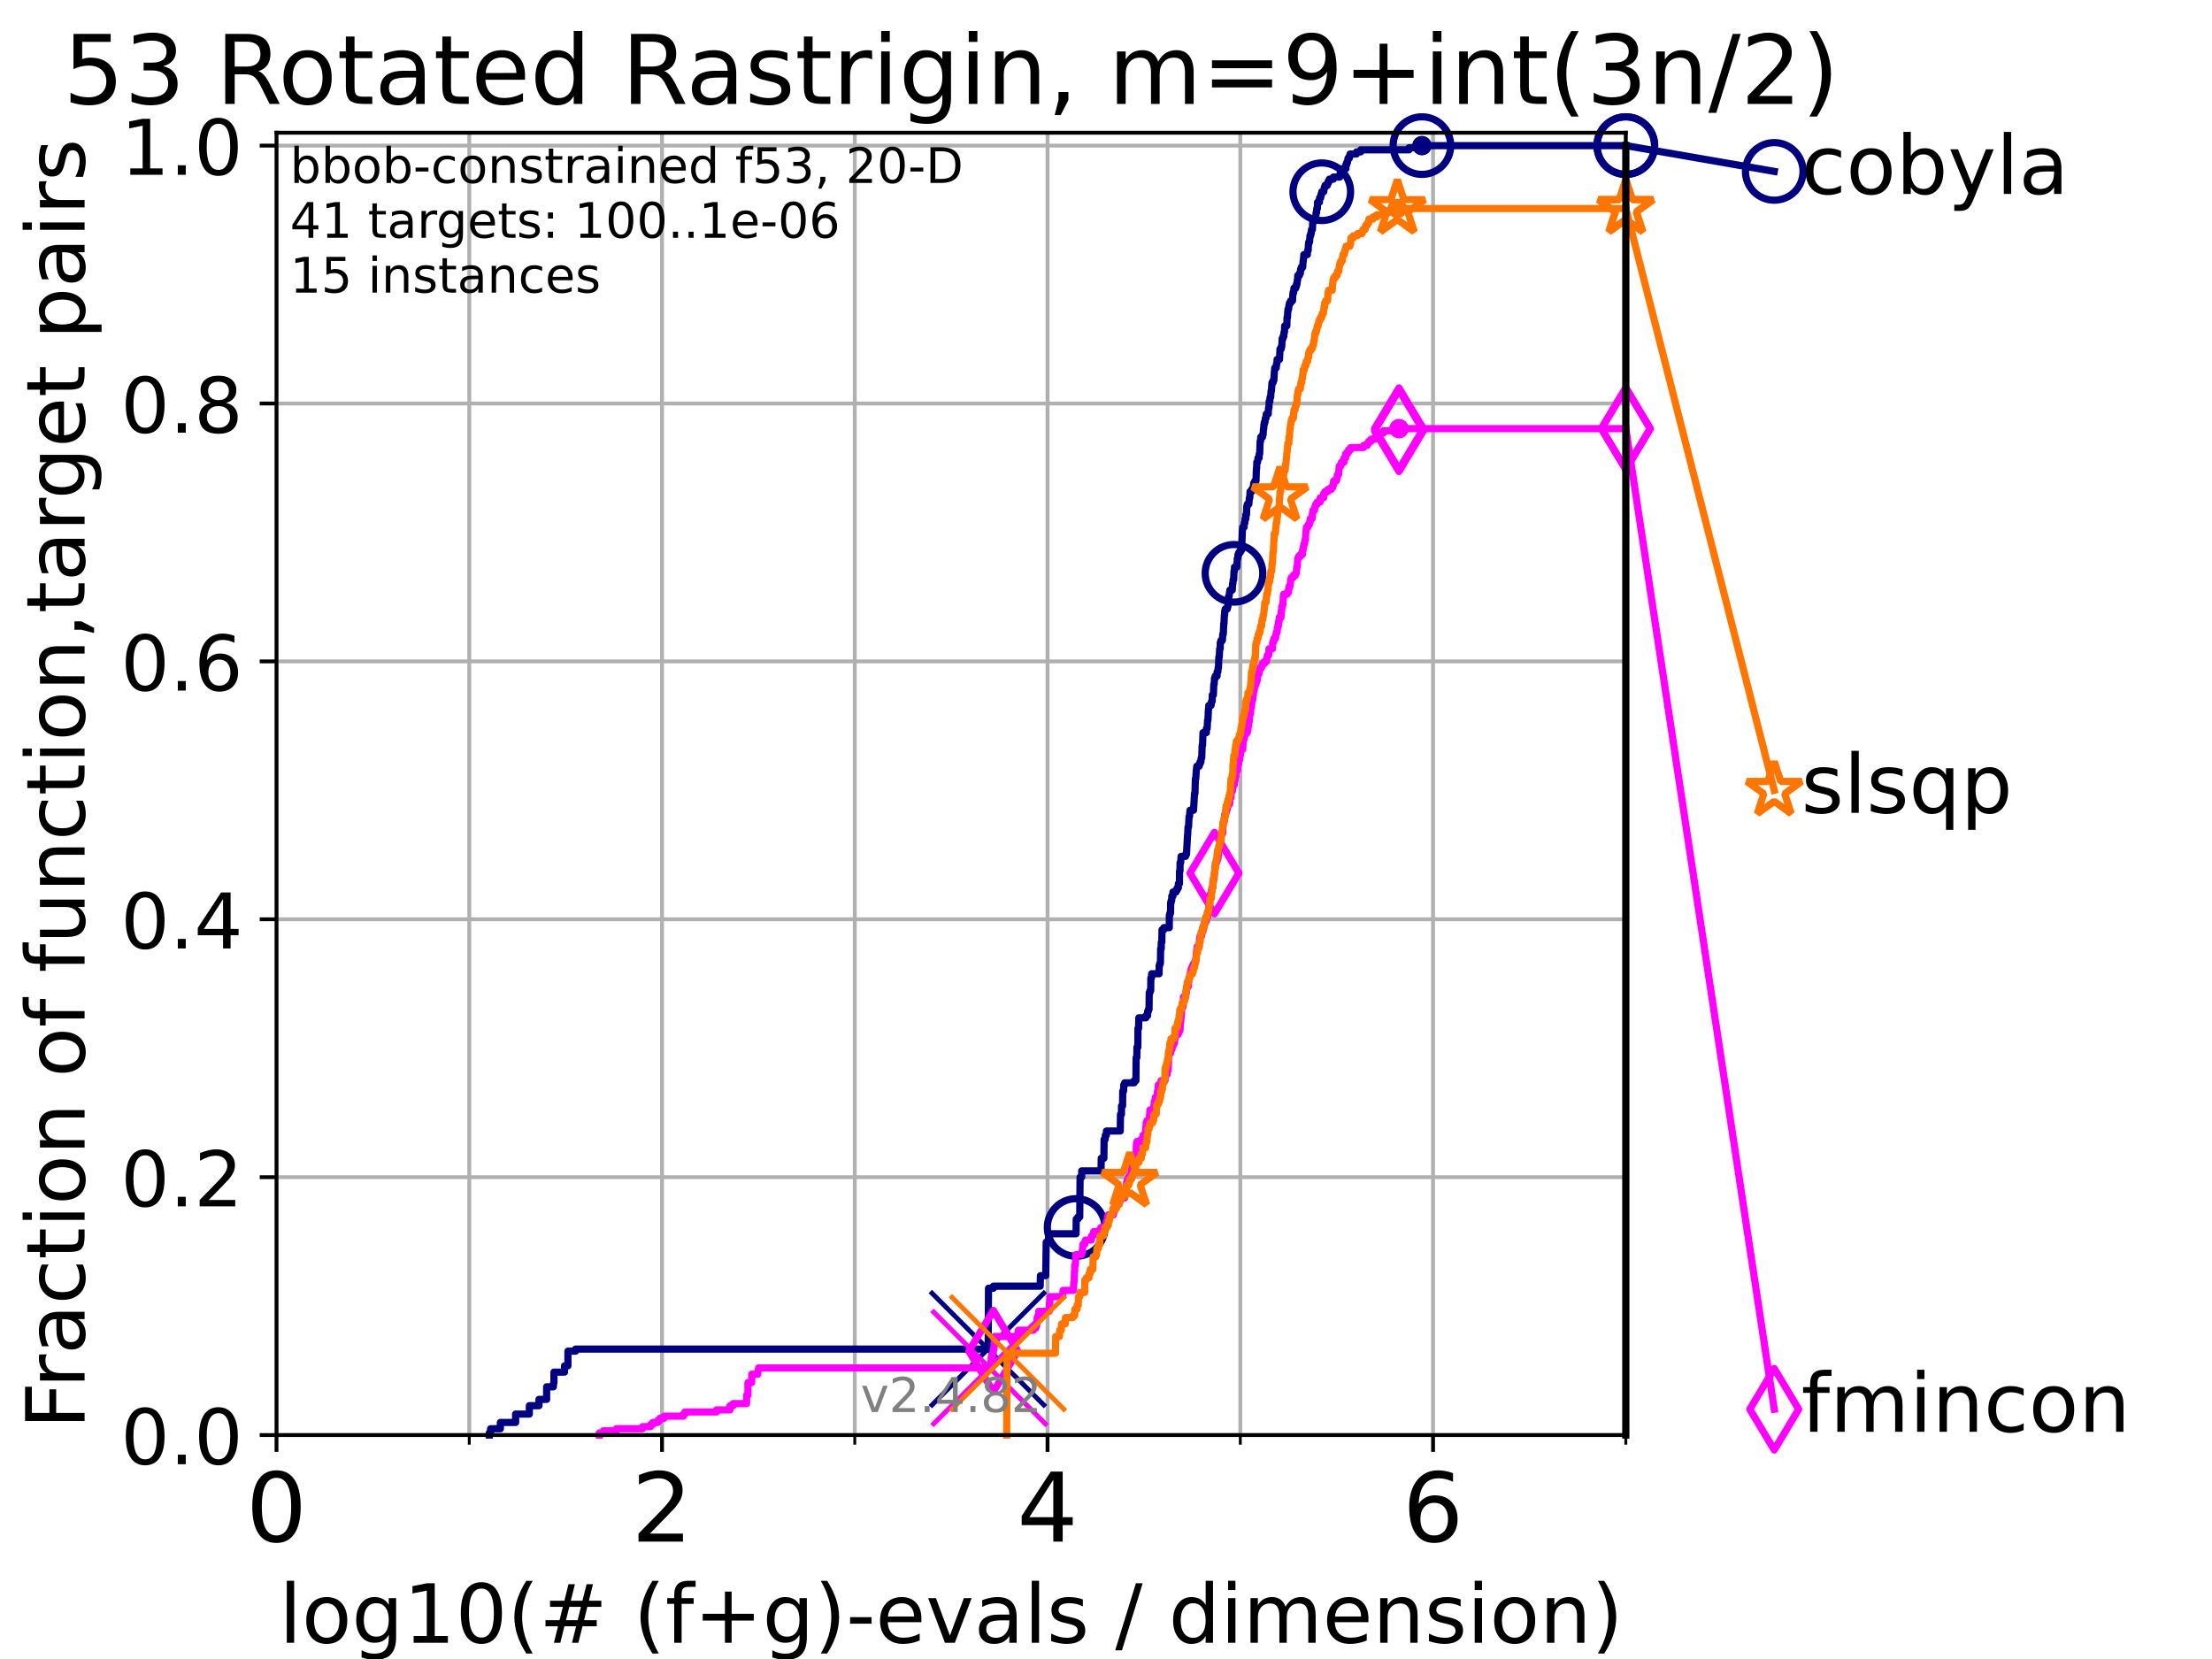 <?xml version="1.0" encoding="utf-8" standalone="no"?>
<!DOCTYPE svg PUBLIC "-//W3C//DTD SVG 1.1//EN"
  "http://www.w3.org/Graphics/SVG/1.1/DTD/svg11.dtd">
<!-- Created with matplotlib (https://matplotlib.org/) -->
<svg height="345.6pt" version="1.1" viewBox="0 0 460.8 345.6" width="460.8pt" xmlns="http://www.w3.org/2000/svg" xmlns:xlink="http://www.w3.org/1999/xlink">
 <defs>
  <style type="text/css">*{stroke-linecap:butt;stroke-linejoin:round;}</style>
 </defs>
 <g id="figure_1">
  <g id="patch_1">
   <path d="M 0 345.6 
L 460.8 345.6 
L 460.8 0 
L 0 0 
z
" style="fill:#ffffff;"/>
  </g>
  <g id="axes_1">
   <g id="patch_2">
    <path d="M 57.6 298.944 
L 338.688 298.944 
L 338.688 27.648 
L 57.6 27.648 
z
" style="fill:#ffffff;"/>
   </g>
   <g id="matplotlib.axis_1">
    <g id="xtick_1">
     <g id="line2d_1">
      <path clip-path="url(#p5d727d2def)" d="M 57.6 298.944 
L 57.6 27.648 
" style="fill:none;stroke:#b0b0b0;stroke-linecap:square;stroke-width:0.8;"/>
     </g>
     <g id="line2d_2">
      <defs>
       <path d="M 0 0 
L 0 3.5 
" id="mb1fe7e98c7" style="stroke:#000000;stroke-width:0.8;"/>
      </defs>
      <g>
       <use style="stroke:#000000;stroke-width:0.8;" x="57.6" xlink:href="#mb1fe7e98c7" y="298.944"/>
      </g>
     </g>
     <g id="text_1">
      <!-- 0 -->
      <g transform="translate(51.237 321.141)scale(0.2 -0.2)">
       <defs>
        <path d="M 31.781 66.406 
Q 24.172 66.406 20.328 58.906 
Q 16.5 51.422 16.5 36.375 
Q 16.5 21.391 20.328 13.891 
Q 24.172 6.391 31.781 6.391 
Q 39.453 6.391 43.281 13.891 
Q 47.125 21.391 47.125 36.375 
Q 47.125 51.422 43.281 58.906 
Q 39.453 66.406 31.781 66.406 
z
M 31.781 74.219 
Q 44.047 74.219 50.516 64.516 
Q 56.984 54.828 56.984 36.375 
Q 56.984 17.969 50.516 8.266 
Q 44.047 -1.422 31.781 -1.422 
Q 19.531 -1.422 13.062 8.266 
Q 6.594 17.969 6.594 36.375 
Q 6.594 54.828 13.062 64.516 
Q 19.531 74.219 31.781 74.219 
z
" id="DejaVuSans-48"/>
       </defs>
       <use xlink:href="#DejaVuSans-48"/>
      </g>
     </g>
    </g>
    <g id="xtick_2">
     <g id="line2d_3">
      <path clip-path="url(#p5d727d2def)" d="M 137.911 298.944 
L 137.911 27.648 
" style="fill:none;stroke:#b0b0b0;stroke-linecap:square;stroke-width:0.8;"/>
     </g>
     <g id="line2d_4">
      <g>
       <use style="stroke:#000000;stroke-width:0.8;" x="137.911" xlink:href="#mb1fe7e98c7" y="298.944"/>
      </g>
     </g>
     <g id="text_2">
      <!-- 2 -->
      <g transform="translate(131.548 321.141)scale(0.2 -0.2)">
       <defs>
        <path d="M 19.188 8.297 
L 53.609 8.297 
L 53.609 0 
L 7.328 0 
L 7.328 8.297 
Q 12.938 14.109 22.625 23.891 
Q 32.328 33.688 34.812 36.531 
Q 39.547 41.844 41.422 45.531 
Q 43.312 49.219 43.312 52.781 
Q 43.312 58.594 39.234 62.25 
Q 35.156 65.922 28.609 65.922 
Q 23.969 65.922 18.812 64.312 
Q 13.672 62.703 7.812 59.422 
L 7.812 69.391 
Q 13.766 71.781 18.938 73 
Q 24.125 74.219 28.422 74.219 
Q 39.75 74.219 46.484 68.547 
Q 53.219 62.891 53.219 53.422 
Q 53.219 48.922 51.531 44.891 
Q 49.859 40.875 45.406 35.406 
Q 44.188 33.984 37.641 27.219 
Q 31.109 20.453 19.188 8.297 
z
" id="DejaVuSans-50"/>
       </defs>
       <use xlink:href="#DejaVuSans-50"/>
      </g>
     </g>
    </g>
    <g id="xtick_3">
     <g id="line2d_5">
      <path clip-path="url(#p5d727d2def)" d="M 218.222 298.944 
L 218.222 27.648 
" style="fill:none;stroke:#b0b0b0;stroke-linecap:square;stroke-width:0.8;"/>
     </g>
     <g id="line2d_6">
      <g>
       <use style="stroke:#000000;stroke-width:0.8;" x="218.222" xlink:href="#mb1fe7e98c7" y="298.944"/>
      </g>
     </g>
     <g id="text_3">
      <!-- 4 -->
      <g transform="translate(211.859 321.141)scale(0.2 -0.2)">
       <defs>
        <path d="M 37.797 64.312 
L 12.891 25.391 
L 37.797 25.391 
z
M 35.203 72.906 
L 47.609 72.906 
L 47.609 25.391 
L 58.016 25.391 
L 58.016 17.188 
L 47.609 17.188 
L 47.609 0 
L 37.797 0 
L 37.797 17.188 
L 4.891 17.188 
L 4.891 26.703 
z
" id="DejaVuSans-52"/>
       </defs>
       <use xlink:href="#DejaVuSans-52"/>
      </g>
     </g>
    </g>
    <g id="xtick_4">
     <g id="line2d_7">
      <path clip-path="url(#p5d727d2def)" d="M 298.533 298.944 
L 298.533 27.648 
" style="fill:none;stroke:#b0b0b0;stroke-linecap:square;stroke-width:0.8;"/>
     </g>
     <g id="line2d_8">
      <g>
       <use style="stroke:#000000;stroke-width:0.8;" x="298.533" xlink:href="#mb1fe7e98c7" y="298.944"/>
      </g>
     </g>
     <g id="text_4">
      <!-- 6 -->
      <g transform="translate(292.17 321.141)scale(0.2 -0.2)">
       <defs>
        <path d="M 33.016 40.375 
Q 26.375 40.375 22.484 35.828 
Q 18.609 31.297 18.609 23.391 
Q 18.609 15.531 22.484 10.953 
Q 26.375 6.391 33.016 6.391 
Q 39.656 6.391 43.531 10.953 
Q 47.406 15.531 47.406 23.391 
Q 47.406 31.297 43.531 35.828 
Q 39.656 40.375 33.016 40.375 
z
M 52.594 71.297 
L 52.594 62.312 
Q 48.875 64.062 45.094 64.984 
Q 41.312 65.922 37.594 65.922 
Q 27.828 65.922 22.672 59.328 
Q 17.531 52.734 16.797 39.406 
Q 19.672 43.656 24.016 45.922 
Q 28.375 48.188 33.594 48.188 
Q 44.578 48.188 50.953 41.516 
Q 57.328 34.859 57.328 23.391 
Q 57.328 12.156 50.688 5.359 
Q 44.047 -1.422 33.016 -1.422 
Q 20.359 -1.422 13.672 8.266 
Q 6.984 17.969 6.984 36.375 
Q 6.984 53.656 15.188 63.938 
Q 23.391 74.219 37.203 74.219 
Q 40.922 74.219 44.703 73.484 
Q 48.484 72.75 52.594 71.297 
z
" id="DejaVuSans-54"/>
       </defs>
       <use xlink:href="#DejaVuSans-54"/>
      </g>
     </g>
    </g>
    <g id="xtick_5">
     <g id="line2d_9">
      <path clip-path="url(#p5d727d2def)" d="M 97.755 298.944 
L 97.755 27.648 
" style="fill:none;stroke:#b0b0b0;stroke-linecap:square;stroke-width:0.8;"/>
     </g>
     <g id="line2d_10">
      <defs>
       <path d="M 0 0 
L 0 2 
" id="m74c6c8ec4a" style="stroke:#000000;stroke-width:0.6;"/>
      </defs>
      <g>
       <use style="stroke:#000000;stroke-width:0.6;" x="97.755" xlink:href="#m74c6c8ec4a" y="298.944"/>
      </g>
     </g>
    </g>
    <g id="xtick_6">
     <g id="line2d_11">
      <path clip-path="url(#p5d727d2def)" d="M 178.066 298.944 
L 178.066 27.648 
" style="fill:none;stroke:#b0b0b0;stroke-linecap:square;stroke-width:0.8;"/>
     </g>
     <g id="line2d_12">
      <g>
       <use style="stroke:#000000;stroke-width:0.6;" x="178.066" xlink:href="#m74c6c8ec4a" y="298.944"/>
      </g>
     </g>
    </g>
    <g id="xtick_7">
     <g id="line2d_13">
      <path clip-path="url(#p5d727d2def)" d="M 258.377 298.944 
L 258.377 27.648 
" style="fill:none;stroke:#b0b0b0;stroke-linecap:square;stroke-width:0.8;"/>
     </g>
     <g id="line2d_14">
      <g>
       <use style="stroke:#000000;stroke-width:0.6;" x="258.377" xlink:href="#m74c6c8ec4a" y="298.944"/>
      </g>
     </g>
    </g>
    <g id="xtick_8">
     <g id="line2d_15">
      <path clip-path="url(#p5d727d2def)" d="M 338.688 298.944 
L 338.688 27.648 
" style="fill:none;stroke:#b0b0b0;stroke-linecap:square;stroke-width:0.8;"/>
     </g>
     <g id="line2d_16">
      <g>
       <use style="stroke:#000000;stroke-width:0.6;" x="338.688" xlink:href="#m74c6c8ec4a" y="298.944"/>
      </g>
     </g>
    </g>
    <g id="text_5">
     <!-- log10(# (f+g)-evals / dimension) -->
     <g transform="translate(58.145 342.218)scale(0.17 -0.17)">
      <defs>
       <path d="M 9.422 75.984 
L 18.406 75.984 
L 18.406 0 
L 9.422 0 
z
" id="DejaVuSans-108"/>
       <path d="M 30.609 48.391 
Q 23.391 48.391 19.188 42.75 
Q 14.984 37.109 14.984 27.297 
Q 14.984 17.484 19.156 11.844 
Q 23.344 6.203 30.609 6.203 
Q 37.797 6.203 41.984 11.859 
Q 46.188 17.531 46.188 27.297 
Q 46.188 37.016 41.984 42.703 
Q 37.797 48.391 30.609 48.391 
z
M 30.609 56 
Q 42.328 56 49.016 48.375 
Q 55.719 40.766 55.719 27.297 
Q 55.719 13.875 49.016 6.219 
Q 42.328 -1.422 30.609 -1.422 
Q 18.844 -1.422 12.172 6.219 
Q 5.516 13.875 5.516 27.297 
Q 5.516 40.766 12.172 48.375 
Q 18.844 56 30.609 56 
z
" id="DejaVuSans-111"/>
       <path d="M 45.406 27.984 
Q 45.406 37.75 41.375 43.109 
Q 37.359 48.484 30.078 48.484 
Q 22.859 48.484 18.828 43.109 
Q 14.797 37.75 14.797 27.984 
Q 14.797 18.266 18.828 12.891 
Q 22.859 7.516 30.078 7.516 
Q 37.359 7.516 41.375 12.891 
Q 45.406 18.266 45.406 27.984 
z
M 54.391 6.781 
Q 54.391 -7.172 48.188 -13.984 
Q 42 -20.797 29.203 -20.797 
Q 24.469 -20.797 20.266 -20.094 
Q 16.062 -19.391 12.109 -17.922 
L 12.109 -9.188 
Q 16.062 -11.328 19.922 -12.344 
Q 23.781 -13.375 27.781 -13.375 
Q 36.625 -13.375 41.016 -8.766 
Q 45.406 -4.156 45.406 5.172 
L 45.406 9.625 
Q 42.625 4.781 38.281 2.391 
Q 33.938 0 27.875 0 
Q 17.828 0 11.672 7.656 
Q 5.516 15.328 5.516 27.984 
Q 5.516 40.672 11.672 48.328 
Q 17.828 56 27.875 56 
Q 33.938 56 38.281 53.609 
Q 42.625 51.219 45.406 46.391 
L 45.406 54.688 
L 54.391 54.688 
z
" id="DejaVuSans-103"/>
       <path d="M 12.406 8.297 
L 28.516 8.297 
L 28.516 63.922 
L 10.984 60.406 
L 10.984 69.391 
L 28.422 72.906 
L 38.281 72.906 
L 38.281 8.297 
L 54.391 8.297 
L 54.391 0 
L 12.406 0 
z
" id="DejaVuSans-49"/>
       <path d="M 31 75.875 
Q 24.469 64.656 21.281 53.656 
Q 18.109 42.672 18.109 31.391 
Q 18.109 20.125 21.312 9.062 
Q 24.516 -2 31 -13.188 
L 23.188 -13.188 
Q 15.875 -1.703 12.234 9.375 
Q 8.594 20.453 8.594 31.391 
Q 8.594 42.281 12.203 53.312 
Q 15.828 64.359 23.188 75.875 
z
" id="DejaVuSans-40"/>
       <path d="M 51.125 44 
L 36.922 44 
L 32.812 27.688 
L 47.125 27.688 
z
M 43.797 71.781 
L 38.719 51.516 
L 52.984 51.516 
L 58.109 71.781 
L 65.922 71.781 
L 60.891 51.516 
L 76.125 51.516 
L 76.125 44 
L 58.984 44 
L 54.984 27.688 
L 70.516 27.688 
L 70.516 20.219 
L 53.078 20.219 
L 48 0 
L 40.188 0 
L 45.219 20.219 
L 30.906 20.219 
L 25.875 0 
L 18.016 0 
L 23.094 20.219 
L 7.719 20.219 
L 7.719 27.688 
L 24.906 27.688 
L 29 44 
L 13.281 44 
L 13.281 51.516 
L 30.906 51.516 
L 35.891 71.781 
z
" id="DejaVuSans-35"/>
       <path id="DejaVuSans-32"/>
       <path d="M 37.109 75.984 
L 37.109 68.5 
L 28.516 68.5 
Q 23.688 68.5 21.797 66.547 
Q 19.922 64.594 19.922 59.516 
L 19.922 54.688 
L 34.719 54.688 
L 34.719 47.703 
L 19.922 47.703 
L 19.922 0 
L 10.891 0 
L 10.891 47.703 
L 2.297 47.703 
L 2.297 54.688 
L 10.891 54.688 
L 10.891 58.5 
Q 10.891 67.625 15.141 71.797 
Q 19.391 75.984 28.609 75.984 
z
" id="DejaVuSans-102"/>
       <path d="M 46 62.703 
L 46 35.5 
L 73.188 35.5 
L 73.188 27.203 
L 46 27.203 
L 46 0 
L 37.797 0 
L 37.797 27.203 
L 10.594 27.203 
L 10.594 35.5 
L 37.797 35.5 
L 37.797 62.703 
z
" id="DejaVuSans-43"/>
       <path d="M 8.016 75.875 
L 15.828 75.875 
Q 23.141 64.359 26.781 53.312 
Q 30.422 42.281 30.422 31.391 
Q 30.422 20.453 26.781 9.375 
Q 23.141 -1.703 15.828 -13.188 
L 8.016 -13.188 
Q 14.5 -2 17.703 9.062 
Q 20.906 20.125 20.906 31.391 
Q 20.906 42.672 17.703 53.656 
Q 14.5 64.656 8.016 75.875 
z
" id="DejaVuSans-41"/>
       <path d="M 4.891 31.391 
L 31.203 31.391 
L 31.203 23.391 
L 4.891 23.391 
z
" id="DejaVuSans-45"/>
       <path d="M 56.203 29.594 
L 56.203 25.203 
L 14.891 25.203 
Q 15.484 15.922 20.484 11.062 
Q 25.484 6.203 34.422 6.203 
Q 39.594 6.203 44.453 7.469 
Q 49.312 8.734 54.109 11.281 
L 54.109 2.781 
Q 49.266 0.734 44.188 -0.344 
Q 39.109 -1.422 33.891 -1.422 
Q 20.797 -1.422 13.156 6.188 
Q 5.516 13.812 5.516 26.812 
Q 5.516 40.234 12.766 48.109 
Q 20.016 56 32.328 56 
Q 43.359 56 49.781 48.891 
Q 56.203 41.797 56.203 29.594 
z
M 47.219 32.234 
Q 47.125 39.594 43.094 43.984 
Q 39.062 48.391 32.422 48.391 
Q 24.906 48.391 20.391 44.141 
Q 15.875 39.891 15.188 32.172 
z
" id="DejaVuSans-101"/>
       <path d="M 2.984 54.688 
L 12.5 54.688 
L 29.594 8.797 
L 46.688 54.688 
L 56.203 54.688 
L 35.688 0 
L 23.484 0 
z
" id="DejaVuSans-118"/>
       <path d="M 34.281 27.484 
Q 23.391 27.484 19.188 25 
Q 14.984 22.516 14.984 16.5 
Q 14.984 11.719 18.141 8.906 
Q 21.297 6.109 26.703 6.109 
Q 34.188 6.109 38.703 11.406 
Q 43.219 16.703 43.219 25.484 
L 43.219 27.484 
z
M 52.203 31.203 
L 52.203 0 
L 43.219 0 
L 43.219 8.297 
Q 40.141 3.328 35.547 0.953 
Q 30.953 -1.422 24.312 -1.422 
Q 15.922 -1.422 10.953 3.297 
Q 6 8.016 6 15.922 
Q 6 25.141 12.172 29.828 
Q 18.359 34.516 30.609 34.516 
L 43.219 34.516 
L 43.219 35.406 
Q 43.219 41.609 39.141 45 
Q 35.062 48.391 27.688 48.391 
Q 23 48.391 18.547 47.266 
Q 14.109 46.141 10.016 43.891 
L 10.016 52.203 
Q 14.938 54.109 19.578 55.047 
Q 24.219 56 28.609 56 
Q 40.484 56 46.344 49.844 
Q 52.203 43.703 52.203 31.203 
z
" id="DejaVuSans-97"/>
       <path d="M 44.281 53.078 
L 44.281 44.578 
Q 40.484 46.531 36.375 47.5 
Q 32.281 48.484 27.875 48.484 
Q 21.188 48.484 17.844 46.438 
Q 14.5 44.391 14.5 40.281 
Q 14.5 37.156 16.891 35.375 
Q 19.281 33.594 26.516 31.984 
L 29.594 31.297 
Q 39.156 29.25 43.188 25.516 
Q 47.219 21.781 47.219 15.094 
Q 47.219 7.469 41.188 3.016 
Q 35.156 -1.422 24.609 -1.422 
Q 20.219 -1.422 15.453 -0.562 
Q 10.688 0.297 5.422 2 
L 5.422 11.281 
Q 10.406 8.688 15.234 7.391 
Q 20.062 6.109 24.812 6.109 
Q 31.156 6.109 34.562 8.281 
Q 37.984 10.453 37.984 14.406 
Q 37.984 18.062 35.516 20.016 
Q 33.062 21.969 24.703 23.781 
L 21.578 24.516 
Q 13.234 26.266 9.516 29.906 
Q 5.812 33.547 5.812 39.891 
Q 5.812 47.609 11.281 51.797 
Q 16.75 56 26.812 56 
Q 31.781 56 36.172 55.266 
Q 40.578 54.547 44.281 53.078 
z
" id="DejaVuSans-115"/>
       <path d="M 25.391 72.906 
L 33.688 72.906 
L 8.297 -9.281 
L 0 -9.281 
z
" id="DejaVuSans-47"/>
       <path d="M 45.406 46.391 
L 45.406 75.984 
L 54.391 75.984 
L 54.391 0 
L 45.406 0 
L 45.406 8.203 
Q 42.578 3.328 38.25 0.953 
Q 33.938 -1.422 27.875 -1.422 
Q 17.969 -1.422 11.734 6.484 
Q 5.516 14.406 5.516 27.297 
Q 5.516 40.188 11.734 48.094 
Q 17.969 56 27.875 56 
Q 33.938 56 38.25 53.625 
Q 42.578 51.266 45.406 46.391 
z
M 14.797 27.297 
Q 14.797 17.391 18.875 11.75 
Q 22.953 6.109 30.078 6.109 
Q 37.203 6.109 41.297 11.75 
Q 45.406 17.391 45.406 27.297 
Q 45.406 37.203 41.297 42.844 
Q 37.203 48.484 30.078 48.484 
Q 22.953 48.484 18.875 42.844 
Q 14.797 37.203 14.797 27.297 
z
" id="DejaVuSans-100"/>
       <path d="M 9.422 54.688 
L 18.406 54.688 
L 18.406 0 
L 9.422 0 
z
M 9.422 75.984 
L 18.406 75.984 
L 18.406 64.594 
L 9.422 64.594 
z
" id="DejaVuSans-105"/>
       <path d="M 52 44.188 
Q 55.375 50.25 60.062 53.125 
Q 64.75 56 71.094 56 
Q 79.641 56 84.281 50.016 
Q 88.922 44.047 88.922 33.016 
L 88.922 0 
L 79.891 0 
L 79.891 32.719 
Q 79.891 40.578 77.094 44.375 
Q 74.312 48.188 68.609 48.188 
Q 61.625 48.188 57.562 43.547 
Q 53.516 38.922 53.516 30.906 
L 53.516 0 
L 44.484 0 
L 44.484 32.719 
Q 44.484 40.625 41.703 44.406 
Q 38.922 48.188 33.109 48.188 
Q 26.219 48.188 22.156 43.531 
Q 18.109 38.875 18.109 30.906 
L 18.109 0 
L 9.078 0 
L 9.078 54.688 
L 18.109 54.688 
L 18.109 46.188 
Q 21.188 51.219 25.484 53.609 
Q 29.781 56 35.688 56 
Q 41.656 56 45.828 52.969 
Q 50 49.953 52 44.188 
z
" id="DejaVuSans-109"/>
       <path d="M 54.891 33.016 
L 54.891 0 
L 45.906 0 
L 45.906 32.719 
Q 45.906 40.484 42.875 44.328 
Q 39.844 48.188 33.797 48.188 
Q 26.516 48.188 22.312 43.547 
Q 18.109 38.922 18.109 30.906 
L 18.109 0 
L 9.078 0 
L 9.078 54.688 
L 18.109 54.688 
L 18.109 46.188 
Q 21.344 51.125 25.703 53.562 
Q 30.078 56 35.797 56 
Q 45.219 56 50.047 50.172 
Q 54.891 44.344 54.891 33.016 
z
" id="DejaVuSans-110"/>
      </defs>
      <use xlink:href="#DejaVuSans-108"/>
      <use x="27.783" xlink:href="#DejaVuSans-111"/>
      <use x="88.965" xlink:href="#DejaVuSans-103"/>
      <use x="152.441" xlink:href="#DejaVuSans-49"/>
      <use x="216.064" xlink:href="#DejaVuSans-48"/>
      <use x="279.688" xlink:href="#DejaVuSans-40"/>
      <use x="318.701" xlink:href="#DejaVuSans-35"/>
      <use x="402.49" xlink:href="#DejaVuSans-32"/>
      <use x="434.277" xlink:href="#DejaVuSans-40"/>
      <use x="473.291" xlink:href="#DejaVuSans-102"/>
      <use x="508.496" xlink:href="#DejaVuSans-43"/>
      <use x="592.285" xlink:href="#DejaVuSans-103"/>
      <use x="655.762" xlink:href="#DejaVuSans-41"/>
      <use x="694.775" xlink:href="#DejaVuSans-45"/>
      <use x="730.859" xlink:href="#DejaVuSans-101"/>
      <use x="792.383" xlink:href="#DejaVuSans-118"/>
      <use x="851.562" xlink:href="#DejaVuSans-97"/>
      <use x="912.842" xlink:href="#DejaVuSans-108"/>
      <use x="940.625" xlink:href="#DejaVuSans-115"/>
      <use x="992.725" xlink:href="#DejaVuSans-32"/>
      <use x="1024.512" xlink:href="#DejaVuSans-47"/>
      <use x="1058.203" xlink:href="#DejaVuSans-32"/>
      <use x="1089.99" xlink:href="#DejaVuSans-100"/>
      <use x="1153.467" xlink:href="#DejaVuSans-105"/>
      <use x="1181.25" xlink:href="#DejaVuSans-109"/>
      <use x="1278.662" xlink:href="#DejaVuSans-101"/>
      <use x="1340.186" xlink:href="#DejaVuSans-110"/>
      <use x="1403.564" xlink:href="#DejaVuSans-115"/>
      <use x="1455.664" xlink:href="#DejaVuSans-105"/>
      <use x="1483.447" xlink:href="#DejaVuSans-111"/>
      <use x="1544.629" xlink:href="#DejaVuSans-110"/>
      <use x="1608.008" xlink:href="#DejaVuSans-41"/>
     </g>
    </g>
   </g>
   <g id="matplotlib.axis_2">
    <g id="ytick_1">
     <g id="line2d_17">
      <path clip-path="url(#p5d727d2def)" d="M 57.6 298.944 
L 338.688 298.944 
" style="fill:none;stroke:#b0b0b0;stroke-linecap:square;stroke-width:0.8;"/>
     </g>
     <g id="line2d_18">
      <defs>
       <path d="M 0 0 
L -3.5 0 
" id="mae0e519b07" style="stroke:#000000;stroke-width:0.8;"/>
      </defs>
      <g>
       <use style="stroke:#000000;stroke-width:0.8;" x="57.6" xlink:href="#mae0e519b07" y="298.944"/>
      </g>
     </g>
     <g id="text_6">
      <!-- 0.0 -->
      <g transform="translate(25.155 305.023)scale(0.16 -0.16)">
       <defs>
        <path d="M 10.688 12.406 
L 21 12.406 
L 21 0 
L 10.688 0 
z
" id="DejaVuSans-46"/>
       </defs>
       <use xlink:href="#DejaVuSans-48"/>
       <use x="63.623" xlink:href="#DejaVuSans-46"/>
       <use x="95.41" xlink:href="#DejaVuSans-48"/>
      </g>
     </g>
    </g>
    <g id="ytick_2">
     <g id="line2d_19">
      <path clip-path="url(#p5d727d2def)" d="M 57.6 245.222 
L 338.688 245.222 
" style="fill:none;stroke:#b0b0b0;stroke-linecap:square;stroke-width:0.8;"/>
     </g>
     <g id="line2d_20">
      <g>
       <use style="stroke:#000000;stroke-width:0.8;" x="57.6" xlink:href="#mae0e519b07" y="245.222"/>
      </g>
     </g>
     <g id="text_7">
      <!-- 0.2 -->
      <g transform="translate(25.155 251.301)scale(0.16 -0.16)">
       <use xlink:href="#DejaVuSans-48"/>
       <use x="63.623" xlink:href="#DejaVuSans-46"/>
       <use x="95.41" xlink:href="#DejaVuSans-50"/>
      </g>
     </g>
    </g>
    <g id="ytick_3">
     <g id="line2d_21">
      <path clip-path="url(#p5d727d2def)" d="M 57.6 191.5 
L 338.688 191.5 
" style="fill:none;stroke:#b0b0b0;stroke-linecap:square;stroke-width:0.8;"/>
     </g>
     <g id="line2d_22">
      <g>
       <use style="stroke:#000000;stroke-width:0.8;" x="57.6" xlink:href="#mae0e519b07" y="191.5"/>
      </g>
     </g>
     <g id="text_8">
      <!-- 0.4 -->
      <g transform="translate(25.155 197.579)scale(0.16 -0.16)">
       <use xlink:href="#DejaVuSans-48"/>
       <use x="63.623" xlink:href="#DejaVuSans-46"/>
       <use x="95.41" xlink:href="#DejaVuSans-52"/>
      </g>
     </g>
    </g>
    <g id="ytick_4">
     <g id="line2d_23">
      <path clip-path="url(#p5d727d2def)" d="M 57.6 137.778 
L 338.688 137.778 
" style="fill:none;stroke:#b0b0b0;stroke-linecap:square;stroke-width:0.8;"/>
     </g>
     <g id="line2d_24">
      <g>
       <use style="stroke:#000000;stroke-width:0.8;" x="57.6" xlink:href="#mae0e519b07" y="137.778"/>
      </g>
     </g>
     <g id="text_9">
      <!-- 0.6 -->
      <g transform="translate(25.155 143.857)scale(0.16 -0.16)">
       <use xlink:href="#DejaVuSans-48"/>
       <use x="63.623" xlink:href="#DejaVuSans-46"/>
       <use x="95.41" xlink:href="#DejaVuSans-54"/>
      </g>
     </g>
    </g>
    <g id="ytick_5">
     <g id="line2d_25">
      <path clip-path="url(#p5d727d2def)" d="M 57.6 84.056 
L 338.688 84.056 
" style="fill:none;stroke:#b0b0b0;stroke-linecap:square;stroke-width:0.8;"/>
     </g>
     <g id="line2d_26">
      <g>
       <use style="stroke:#000000;stroke-width:0.8;" x="57.6" xlink:href="#mae0e519b07" y="84.056"/>
      </g>
     </g>
     <g id="text_10">
      <!-- 0.8 -->
      <g transform="translate(25.155 90.135)scale(0.16 -0.16)">
       <defs>
        <path d="M 31.781 34.625 
Q 24.75 34.625 20.719 30.859 
Q 16.703 27.094 16.703 20.516 
Q 16.703 13.922 20.719 10.156 
Q 24.75 6.391 31.781 6.391 
Q 38.812 6.391 42.859 10.172 
Q 46.922 13.969 46.922 20.516 
Q 46.922 27.094 42.891 30.859 
Q 38.875 34.625 31.781 34.625 
z
M 21.922 38.812 
Q 15.578 40.375 12.031 44.719 
Q 8.5 49.078 8.5 55.328 
Q 8.5 64.062 14.719 69.141 
Q 20.953 74.219 31.781 74.219 
Q 42.672 74.219 48.875 69.141 
Q 55.078 64.062 55.078 55.328 
Q 55.078 49.078 51.531 44.719 
Q 48 40.375 41.703 38.812 
Q 48.828 37.156 52.797 32.312 
Q 56.781 27.484 56.781 20.516 
Q 56.781 9.906 50.312 4.234 
Q 43.844 -1.422 31.781 -1.422 
Q 19.734 -1.422 13.25 4.234 
Q 6.781 9.906 6.781 20.516 
Q 6.781 27.484 10.781 32.312 
Q 14.797 37.156 21.922 38.812 
z
M 18.312 54.391 
Q 18.312 48.734 21.844 45.562 
Q 25.391 42.391 31.781 42.391 
Q 38.141 42.391 41.719 45.562 
Q 45.312 48.734 45.312 54.391 
Q 45.312 60.062 41.719 63.234 
Q 38.141 66.406 31.781 66.406 
Q 25.391 66.406 21.844 63.234 
Q 18.312 60.062 18.312 54.391 
z
" id="DejaVuSans-56"/>
       </defs>
       <use xlink:href="#DejaVuSans-48"/>
       <use x="63.623" xlink:href="#DejaVuSans-46"/>
       <use x="95.41" xlink:href="#DejaVuSans-56"/>
      </g>
     </g>
    </g>
    <g id="ytick_6">
     <g id="line2d_27">
      <path clip-path="url(#p5d727d2def)" d="M 57.6 30.334 
L 338.688 30.334 
" style="fill:none;stroke:#b0b0b0;stroke-linecap:square;stroke-width:0.8;"/>
     </g>
     <g id="line2d_28">
      <g>
       <use style="stroke:#000000;stroke-width:0.8;" x="57.6" xlink:href="#mae0e519b07" y="30.334"/>
      </g>
     </g>
     <g id="text_11">
      <!-- 1.0 -->
      <g transform="translate(25.155 36.413)scale(0.16 -0.16)">
       <use xlink:href="#DejaVuSans-49"/>
       <use x="63.623" xlink:href="#DejaVuSans-46"/>
       <use x="95.41" xlink:href="#DejaVuSans-48"/>
      </g>
     </g>
    </g>
    <g id="text_12">
     <!-- Fraction of function,target pairs -->
     <g transform="translate(17.62 297.681)rotate(-90)scale(0.17 -0.17)">
      <defs>
       <path d="M 9.812 72.906 
L 51.703 72.906 
L 51.703 64.594 
L 19.672 64.594 
L 19.672 43.109 
L 48.578 43.109 
L 48.578 34.812 
L 19.672 34.812 
L 19.672 0 
L 9.812 0 
z
" id="DejaVuSans-70"/>
       <path d="M 41.109 46.297 
Q 39.594 47.172 37.812 47.578 
Q 36.031 48 33.891 48 
Q 26.266 48 22.188 43.047 
Q 18.109 38.094 18.109 28.812 
L 18.109 0 
L 9.078 0 
L 9.078 54.688 
L 18.109 54.688 
L 18.109 46.188 
Q 20.953 51.172 25.484 53.578 
Q 30.031 56 36.531 56 
Q 37.453 56 38.578 55.875 
Q 39.703 55.766 41.062 55.516 
z
" id="DejaVuSans-114"/>
       <path d="M 48.781 52.594 
L 48.781 44.188 
Q 44.969 46.297 41.141 47.344 
Q 37.312 48.391 33.406 48.391 
Q 24.656 48.391 19.812 42.844 
Q 14.984 37.312 14.984 27.297 
Q 14.984 17.281 19.812 11.734 
Q 24.656 6.203 33.406 6.203 
Q 37.312 6.203 41.141 7.25 
Q 44.969 8.297 48.781 10.406 
L 48.781 2.094 
Q 45.016 0.344 40.984 -0.531 
Q 36.969 -1.422 32.422 -1.422 
Q 20.062 -1.422 12.781 6.344 
Q 5.516 14.109 5.516 27.297 
Q 5.516 40.672 12.859 48.328 
Q 20.219 56 33.016 56 
Q 37.156 56 41.109 55.141 
Q 45.062 54.297 48.781 52.594 
z
" id="DejaVuSans-99"/>
       <path d="M 18.312 70.219 
L 18.312 54.688 
L 36.812 54.688 
L 36.812 47.703 
L 18.312 47.703 
L 18.312 18.016 
Q 18.312 11.328 20.141 9.422 
Q 21.969 7.516 27.594 7.516 
L 36.812 7.516 
L 36.812 0 
L 27.594 0 
Q 17.188 0 13.234 3.875 
Q 9.281 7.766 9.281 18.016 
L 9.281 47.703 
L 2.688 47.703 
L 2.688 54.688 
L 9.281 54.688 
L 9.281 70.219 
z
" id="DejaVuSans-116"/>
       <path d="M 8.5 21.578 
L 8.5 54.688 
L 17.484 54.688 
L 17.484 21.922 
Q 17.484 14.156 20.5 10.266 
Q 23.531 6.391 29.594 6.391 
Q 36.859 6.391 41.078 11.031 
Q 45.312 15.672 45.312 23.688 
L 45.312 54.688 
L 54.297 54.688 
L 54.297 0 
L 45.312 0 
L 45.312 8.406 
Q 42.047 3.422 37.719 1 
Q 33.406 -1.422 27.688 -1.422 
Q 18.266 -1.422 13.375 4.438 
Q 8.5 10.297 8.5 21.578 
z
M 31.109 56 
z
" id="DejaVuSans-117"/>
       <path d="M 11.719 12.406 
L 22.016 12.406 
L 22.016 4 
L 14.016 -11.625 
L 7.719 -11.625 
L 11.719 4 
z
" id="DejaVuSans-44"/>
       <path d="M 18.109 8.203 
L 18.109 -20.797 
L 9.078 -20.797 
L 9.078 54.688 
L 18.109 54.688 
L 18.109 46.391 
Q 20.953 51.266 25.266 53.625 
Q 29.594 56 35.594 56 
Q 45.562 56 51.781 48.094 
Q 58.016 40.188 58.016 27.297 
Q 58.016 14.406 51.781 6.484 
Q 45.562 -1.422 35.594 -1.422 
Q 29.594 -1.422 25.266 0.953 
Q 20.953 3.328 18.109 8.203 
z
M 48.688 27.297 
Q 48.688 37.203 44.609 42.844 
Q 40.531 48.484 33.406 48.484 
Q 26.266 48.484 22.188 42.844 
Q 18.109 37.203 18.109 27.297 
Q 18.109 17.391 22.188 11.75 
Q 26.266 6.109 33.406 6.109 
Q 40.531 6.109 44.609 11.75 
Q 48.688 17.391 48.688 27.297 
z
" id="DejaVuSans-112"/>
      </defs>
      <use xlink:href="#DejaVuSans-70"/>
      <use x="50.27" xlink:href="#DejaVuSans-114"/>
      <use x="91.383" xlink:href="#DejaVuSans-97"/>
      <use x="152.662" xlink:href="#DejaVuSans-99"/>
      <use x="207.643" xlink:href="#DejaVuSans-116"/>
      <use x="246.852" xlink:href="#DejaVuSans-105"/>
      <use x="274.635" xlink:href="#DejaVuSans-111"/>
      <use x="335.816" xlink:href="#DejaVuSans-110"/>
      <use x="399.195" xlink:href="#DejaVuSans-32"/>
      <use x="430.982" xlink:href="#DejaVuSans-111"/>
      <use x="492.164" xlink:href="#DejaVuSans-102"/>
      <use x="527.369" xlink:href="#DejaVuSans-32"/>
      <use x="559.156" xlink:href="#DejaVuSans-102"/>
      <use x="594.361" xlink:href="#DejaVuSans-117"/>
      <use x="657.74" xlink:href="#DejaVuSans-110"/>
      <use x="721.119" xlink:href="#DejaVuSans-99"/>
      <use x="776.1" xlink:href="#DejaVuSans-116"/>
      <use x="815.309" xlink:href="#DejaVuSans-105"/>
      <use x="843.092" xlink:href="#DejaVuSans-111"/>
      <use x="904.273" xlink:href="#DejaVuSans-110"/>
      <use x="967.652" xlink:href="#DejaVuSans-44"/>
      <use x="999.439" xlink:href="#DejaVuSans-116"/>
      <use x="1038.648" xlink:href="#DejaVuSans-97"/>
      <use x="1099.928" xlink:href="#DejaVuSans-114"/>
      <use x="1139.291" xlink:href="#DejaVuSans-103"/>
      <use x="1202.768" xlink:href="#DejaVuSans-101"/>
      <use x="1264.291" xlink:href="#DejaVuSans-116"/>
      <use x="1303.5" xlink:href="#DejaVuSans-32"/>
      <use x="1335.287" xlink:href="#DejaVuSans-112"/>
      <use x="1398.764" xlink:href="#DejaVuSans-97"/>
      <use x="1460.043" xlink:href="#DejaVuSans-105"/>
      <use x="1487.826" xlink:href="#DejaVuSans-114"/>
      <use x="1528.939" xlink:href="#DejaVuSans-115"/>
     </g>
    </g>
   </g>
   <g id="line2d_29">
    <defs>
     <path d="M 0 1.5 
C 0.398 1.5 0.779 1.342 1.061 1.061 
C 1.342 0.779 1.5 0.398 1.5 0 
C 1.5 -0.398 1.342 -0.779 1.061 -1.061 
C 0.779 -1.342 0.398 -1.5 0 -1.5 
C -0.398 -1.5 -0.779 -1.342 -1.061 -1.061 
C -1.342 -0.779 -1.5 -0.398 -1.5 0 
C -1.5 0.398 -1.342 0.779 -1.061 1.061 
C -0.779 1.342 -0.398 1.5 0 1.5 
z
" id="mb75b4a4c97" style="stroke:#000080;"/>
    </defs>
    <g>
     <use style="fill:#000080;stroke:#000080;" x="296.215" xlink:href="#mb75b4a4c97" y="30.334"/>
     <use style="fill:#000080;stroke:#000080;" x="296.215" xlink:href="#mb75b4a4c97" y="30.334"/>
    </g>
   </g>
   <g id="line2d_30">
    <path d="M 101.924 298.944 
L 101.924 298.507 
L 102.196 298.507 
L 102.196 297.634 
L 104.235 297.634 
L 104.235 296.323 
L 107.415 296.323 
L 107.415 294.576 
L 110.274 294.576 
L 110.274 292.829 
L 112.281 292.829 
L 112.281 291.519 
L 113.874 291.519 
L 113.874 288.898 
L 115.27 288.898 
L 115.333 288.025 
L 115.397 288.025 
L 115.397 285.841 
L 117.598 285.841 
L 117.598 284.531 
L 118.31 284.531 
L 118.31 281.473 
L 119.899 281.473 
L 119.899 281.037 
L 205.85 281.037 
L 205.925 268.371 
L 206.929 268.371 
L 206.929 267.934 
L 216.688 267.934 
L 216.742 265.75 
L 217.841 265.75 
L 217.945 258.762 
L 218.441 258.762 
L 218.461 257.015 
L 224.162 257.015 
L 224.194 253.957 
L 224.56 253.957 
L 224.56 253.521 
L 224.929 253.521 
L 225 245.222 
L 225.334 245.222 
L 225.343 243.912 
L 229.364 243.912 
L 229.407 241.291 
L 229.963 241.291 
L 230.003 237.36 
L 230.226 237.36 
L 230.26 236.487 
L 230.471 236.487 
L 230.487 235.613 
L 233.369 235.613 
L 233.42 232.119 
L 233.619 232.119 
L 233.632 230.372 
L 233.851 230.372 
L 233.888 227.315 
L 234.066 227.315 
L 234.097 226.004 
L 234.296 226.004 
L 234.296 225.568 
L 236.257 225.568 
L 236.257 225.131 
L 236.637 225.131 
L 236.673 220.326 
L 236.817 220.326 
L 236.85 218.143 
L 237.032 218.143 
L 237.058 214.212 
L 237.192 214.212 
L 237.239 212.028 
L 238.705 212.028 
L 238.705 211.591 
L 239.059 211.591 
L 239.065 210.718 
L 239.221 210.718 
L 239.221 210.281 
L 239.365 210.281 
L 239.408 206.787 
L 239.56 206.787 
L 239.56 206.35 
L 239.712 206.35 
L 239.743 203.729 
L 239.876 203.729 
L 239.902 202.856 
L 241.461 202.856 
L 241.477 201.109 
L 241.602 201.109 
L 241.602 200.672 
L 241.736 200.672 
L 241.781 197.615 
L 241.906 197.615 
L 241.909 196.304 
L 242.03 196.304 
L 242.069 193.684 
L 242.455 193.684 
L 242.455 193.247 
L 243.581 193.247 
L 243.594 190.627 
L 243.716 190.627 
L 243.716 190.19 
L 243.85 190.19 
L 243.864 188.006 
L 243.979 188.006 
L 243.979 187.569 
L 244.092 187.569 
L 244.103 186.696 
L 244.337 186.696 
L 244.348 185.822 
L 244.996 185.822 
L 244.996 185.385 
L 245.241 185.385 
L 245.241 184.949 
L 245.477 184.949 
L 245.482 184.075 
L 245.699 184.075 
L 245.723 181.454 
L 245.813 181.454 
L 245.829 179.707 
L 245.959 179.707 
L 246.041 178.397 
L 246.97 178.397 
L 246.97 177.96 
L 247.173 177.96 
L 247.283 175.777 
L 247.286 175.777 
L 247.38 174.029 
L 247.406 174.029 
L 247.493 172.282 
L 247.6 172.282 
L 247.698 170.099 
L 247.796 170.099 
L 247.904 168.788 
L 248.629 168.788 
L 248.736 167.041 
L 248.742 167.041 
L 248.836 165.294 
L 248.93 165.294 
L 249.02 162.237 
L 249.1 162.237 
L 249.207 160.49 
L 249.225 160.49 
L 249.315 159.616 
L 249.801 159.616 
L 249.801 159.179 
L 249.978 159.179 
L 249.978 158.743 
L 250.171 158.743 
L 250.238 157.869 
L 250.346 157.869 
L 250.43 155.249 
L 250.513 155.249 
L 250.607 152.628 
L 251.308 152.628 
L 251.315 151.755 
L 251.472 151.755 
L 251.561 150.007 
L 251.637 150.007 
L 251.73 147.824 
L 251.781 147.824 
L 251.807 146.95 
L 252.294 146.95 
L 252.391 146.077 
L 252.529 146.077 
L 252.541 144.766 
L 252.773 144.766 
L 252.851 142.582 
L 252.928 142.582 
L 253.003 141.272 
L 253.155 141.272 
L 253.155 140.835 
L 253.541 140.835 
L 253.543 139.962 
L 253.698 139.962 
L 253.765 139.088 
L 253.828 139.088 
L 253.906 136.905 
L 253.993 136.905 
L 254.079 135.157 
L 254.193 135.157 
L 254.21 133.847 
L 254.342 133.847 
L 254.342 133.41 
L 254.647 133.41 
L 254.717 132.1 
L 254.836 132.1 
L 254.919 129.916 
L 254.984 129.916 
L 255.053 128.169 
L 255.114 128.169 
L 255.125 127.296 
L 255.244 127.296 
L 255.244 126.859 
L 255.67 126.859 
L 255.67 126.422 
L 255.798 126.422 
L 255.865 125.112 
L 255.925 125.112 
L 255.926 124.238 
L 256.057 124.238 
L 256.13 123.365 
L 256.199 123.365 
L 256.199 122.928 
L 256.704 122.928 
L 256.768 121.618 
L 256.827 121.618 
L 256.891 120.744 
L 256.999 120.744 
L 257.063 118.997 
L 257.133 118.997 
L 257.177 118.124 
L 257.676 118.124 
L 257.742 116.377 
L 257.843 116.377 
L 257.899 115.503 
L 258.076 115.503 
L 258.076 115.066 
L 258.381 115.066 
L 258.381 114.63 
L 258.644 114.63 
L 258.754 112.009 
L 258.756 112.009 
L 258.819 110.262 
L 258.87 110.262 
L 258.87 109.825 
L 259.164 109.825 
L 259.214 108.952 
L 259.32 108.952 
L 259.369 108.078 
L 259.529 108.078 
L 259.533 107.205 
L 259.672 107.205 
L 259.729 105.458 
L 259.849 105.458 
L 259.849 105.021 
L 260.162 105.021 
L 260.266 103.71 
L 260.351 103.71 
L 260.409 102.4 
L 260.752 102.4 
L 260.752 101.963 
L 261.006 101.963 
L 261.117 101.09 
L 261.16 101.09 
L 261.16 100.653 
L 261.395 100.653 
L 261.395 100.216 
L 261.646 100.216 
L 261.737 97.596 
L 261.779 97.596 
L 261.816 96.285 
L 261.972 96.285 
L 262.062 95.412 
L 262.296 95.412 
L 262.334 94.538 
L 262.415 94.538 
L 262.508 91.918 
L 262.595 91.918 
L 262.641 91.044 
L 263.003 91.044 
L 263.003 90.608 
L 263.125 90.608 
L 263.203 89.297 
L 263.257 89.297 
L 263.296 88.424 
L 263.374 88.424 
L 263.374 87.987 
L 263.516 87.987 
L 263.601 87.113 
L 263.729 87.113 
L 263.794 86.24 
L 264.192 86.24 
L 264.26 84.93 
L 264.352 84.93 
L 264.381 83.619 
L 264.532 83.619 
L 264.58 82.746 
L 264.704 82.746 
L 264.787 81.435 
L 264.866 81.435 
L 264.943 80.125 
L 264.982 80.125 
L 264.982 79.688 
L 265.215 79.688 
L 265.215 79.252 
L 265.367 79.252 
L 265.47 77.505 
L 265.479 77.505 
L 265.556 76.631 
L 265.864 76.631 
L 265.923 75.758 
L 266.004 75.758 
L 266.037 74.884 
L 266.545 74.884 
L 266.65 72.7 
L 266.893 72.7 
L 266.893 72.263 
L 267.007 72.263 
L 267.105 70.516 
L 267.276 70.516 
L 267.276 70.08 
L 267.443 70.08 
L 267.481 69.206 
L 267.583 69.206 
L 267.611 67.896 
L 268.072 67.896 
L 268.114 66.149 
L 268.201 66.149 
L 268.267 64.838 
L 268.319 64.838 
L 268.319 64.402 
L 268.441 64.402 
L 268.523 63.528 
L 268.624 63.528 
L 268.624 63.091 
L 268.881 63.091 
L 268.881 62.655 
L 269.252 62.655 
L 269.316 61.344 
L 269.368 61.344 
L 269.368 60.908 
L 269.499 60.908 
L 269.549 60.034 
L 269.931 60.034 
L 269.931 59.597 
L 270.082 59.597 
L 270.082 59.161 
L 270.199 59.161 
L 270.266 58.287 
L 270.329 58.287 
L 270.342 57.413 
L 270.682 57.413 
L 270.682 56.977 
L 270.872 56.977 
L 270.929 56.103 
L 271.078 56.103 
L 271.078 55.666 
L 271.377 55.666 
L 271.462 54.356 
L 271.508 54.356 
L 271.617 53.046 
L 272.346 53.046 
L 272.393 52.172 
L 272.513 52.172 
L 272.572 50.862 
L 272.632 50.862 
L 272.632 50.425 
L 272.806 50.425 
L 272.89 49.115 
L 273.034 49.115 
L 273.034 48.678 
L 273.147 48.678 
L 273.21 47.805 
L 273.405 47.805 
L 273.473 46.058 
L 273.857 46.058 
L 273.857 45.621 
L 274.074 45.621 
L 274.163 44.311 
L 274.259 44.311 
L 274.302 43.437 
L 274.437 43.437 
L 274.465 42.127 
L 274.868 42.127 
L 274.875 41.253 
L 275.102 41.253 
L 275.102 40.816 
L 275.223 40.816 
L 275.223 40.38 
L 275.352 40.38 
L 275.352 39.943 
L 275.766 39.943 
L 275.86 39.069 
L 276.023 39.069 
L 276.023 38.633 
L 276.504 38.633 
L 276.504 38.196 
L 276.689 38.196 
L 276.689 37.759 
L 276.921 37.759 
L 276.921 37.322 
L 277.766 37.322 
L 277.766 36.886 
L 279.092 36.886 
L 279.199 36.012 
L 279.277 36.012 
L 279.277 35.575 
L 279.524 35.575 
L 279.524 35.139 
L 280.378 35.139 
L 280.38 34.265 
L 280.557 34.265 
L 280.557 33.828 
L 280.711 33.828 
L 280.819 32.955 
L 281.097 32.955 
L 281.097 32.518 
L 281.243 32.518 
L 281.243 32.081 
L 282.583 32.081 
L 282.583 31.644 
L 283.459 31.644 
L 283.459 31.208 
L 293.525 31.208 
L 293.525 30.771 
L 296.215 30.771 
L 296.215 30.334 
L 338.688 30.334 
L 338.688 30.334 
" style="fill:none;stroke:#000080;stroke-linecap:square;stroke-width:1.5;"/>
   </g>
   <g id="line2d_31">
    <defs>
     <path d="M 0 6 
C 1.591 6 3.117 5.368 4.243 4.243 
C 5.368 3.117 6 1.591 6 0 
C 6 -1.591 5.368 -3.117 4.243 -4.243 
C 3.117 -5.368 1.591 -6 0 -6 
C -1.591 -6 -3.117 -5.368 -4.243 -4.243 
C -5.368 -3.117 -6 -1.591 -6 0 
C -6 1.591 -5.368 3.117 -4.243 4.243 
C -3.117 5.368 -1.591 6 0 6 
z
" id="me7f6a78b38" style="stroke:#000080;stroke-width:1.5;"/>
    </defs>
    <g>
     <use style="fill-opacity:0;stroke:#000080;stroke-width:1.5;" x="224.179" xlink:href="#me7f6a78b38" y="255.704"/>
     <use style="fill-opacity:0;stroke:#000080;stroke-width:1.5;" x="257.063" xlink:href="#me7f6a78b38" y="119.434"/>
     <use style="fill-opacity:0;stroke:#000080;stroke-width:1.5;" x="275.352" xlink:href="#me7f6a78b38" y="39.943"/>
     <use style="fill-opacity:0;stroke:#000080;stroke-width:1.5;" x="296.215" xlink:href="#me7f6a78b38" y="30.334"/>
     <use style="fill-opacity:0;stroke:#000080;stroke-width:1.5;" x="338.688" xlink:href="#me7f6a78b38" y="30.334"/>
    </g>
   </g>
   <g id="line2d_32">
    <path style="fill:none;stroke:#000080;stroke-linecap:square;stroke-width:1.5;"/>
    <g/>
   </g>
   <g id="line2d_33">
    <path clip-path="url(#p5d727d2def)" d="M 205.799 281.037 
" style="fill:none;stroke:#000080;stroke-linecap:square;stroke-width:1.5;"/>
    <defs>
     <path d="M -12 12 
L 12 -12 
M -12 -12 
L 12 12 
" id="m0332170f76" style="stroke:#000080;"/>
    </defs>
    <g clip-path="url(#p5d727d2def)">
     <use style="fill:#000080;stroke:#000080;" x="205.799" xlink:href="#m0332170f76" y="281.037"/>
    </g>
   </g>
   <g id="line2d_34">
    <defs>
     <path d="M 0 1.5 
C 0.398 1.5 0.779 1.342 1.061 1.061 
C 1.342 0.779 1.5 0.398 1.5 0 
C 1.5 -0.398 1.342 -0.779 1.061 -1.061 
C 0.779 -1.342 0.398 -1.5 0 -1.5 
C -0.398 -1.5 -0.779 -1.342 -1.061 -1.061 
C -1.342 -0.779 -1.5 -0.398 -1.5 0 
C -1.5 0.398 -1.342 0.779 -1.061 1.061 
C -0.779 1.342 -0.398 1.5 0 1.5 
z
" id="m488dc42097" style="stroke:#ff00ff;"/>
    </defs>
    <g>
     <use style="fill:#ff00ff;stroke:#ff00ff;" x="291.431" xlink:href="#m488dc42097" y="89.297"/>
     <use style="fill:#ff00ff;stroke:#ff00ff;" x="291.431" xlink:href="#m488dc42097" y="89.297"/>
    </g>
   </g>
   <g id="line2d_35">
    <path d="M 124.855 298.944 
L 124.855 298.507 
L 125.683 298.507 
L 125.683 298.07 
L 128.411 298.07 
L 128.411 297.634 
L 133.866 297.634 
L 133.866 297.197 
L 135.522 297.197 
L 135.522 296.76 
L 135.996 296.76 
L 135.996 296.323 
L 137.035 296.323 
L 137.035 295.887 
L 137.487 295.887 
L 137.487 295.45 
L 138.358 295.45 
L 138.358 295.013 
L 142.365 295.013 
L 142.365 294.576 
L 142.686 294.576 
L 142.686 294.14 
L 149.269 294.14 
L 149.269 293.703 
L 152.068 293.703 
L 152.068 292.829 
L 152.729 292.829 
L 152.729 292.393 
L 155.527 292.393 
L 155.527 290.645 
L 155.811 290.645 
L 155.811 288.025 
L 156.587 288.025 
L 156.607 286.278 
L 157.851 286.278 
L 157.957 285.404 
L 158.023 285.404 
L 158.023 284.968 
L 206.437 284.968 
L 206.489 282.784 
L 206.58 282.784 
L 206.58 282.347 
L 206.791 282.347 
L 206.791 281.91 
L 206.932 281.91 
L 206.932 281.037 
L 207.067 281.037 
L 207.125 278.853 
L 207.206 278.853 
L 207.206 278.416 
L 211.932 278.416 
L 211.932 277.979 
L 212.056 277.979 
L 212.16 277.106 
L 215.275 277.106 
L 215.275 276.669 
L 215.768 276.669 
L 215.768 276.232 
L 215.951 276.232 
L 216.056 274.485 
L 216.242 274.485 
L 216.242 274.048 
L 216.355 274.048 
L 216.38 273.175 
L 218.555 273.175 
L 218.611 271.428 
L 218.703 271.428 
L 218.765 270.118 
L 221.362 270.118 
L 221.458 268.807 
L 223.611 268.807 
L 223.697 267.06 
L 223.767 267.06 
L 223.821 264.876 
L 223.883 264.876 
L 223.888 263.566 
L 224.015 263.566 
L 224.114 261.382 
L 225.301 261.382 
L 225.301 260.946 
L 225.449 260.946 
L 225.55 259.635 
L 225.617 259.635 
L 225.617 259.198 
L 225.973 259.198 
L 225.973 258.762 
L 226.124 258.762 
L 226.124 258.325 
L 227.348 258.325 
L 227.399 257.451 
L 227.708 257.451 
L 227.708 257.015 
L 227.826 257.015 
L 227.826 256.578 
L 229.05 256.578 
L 229.05 256.141 
L 229.347 256.141 
L 229.347 255.704 
L 230.381 255.704 
L 230.467 254.831 
L 230.501 254.831 
L 230.501 254.394 
L 230.686 254.394 
L 230.702 253.521 
L 230.887 253.521 
L 230.887 253.084 
L 231.947 253.084 
L 232.024 252.21 
L 232.215 252.21 
L 232.226 250.9 
L 232.422 250.9 
L 232.422 250.463 
L 233.253 250.463 
L 233.253 250.026 
L 233.437 250.026 
L 233.437 249.59 
L 234.259 249.59 
L 234.328 248.279 
L 234.503 248.279 
L 234.614 246.969 
L 234.62 246.969 
L 234.73 246.096 
L 234.87 246.096 
L 234.87 245.659 
L 235.075 245.659 
L 235.075 245.222 
L 235.382 245.222 
L 235.382 244.785 
L 235.614 244.785 
L 235.707 243.038 
L 235.76 243.038 
L 235.813 242.165 
L 235.92 242.165 
L 235.92 241.728 
L 236.394 241.728 
L 236.394 241.291 
L 236.523 241.291 
L 236.621 240.418 
L 236.648 240.418 
L 236.744 238.234 
L 236.848 238.234 
L 236.848 237.797 
L 237.721 237.797 
L 237.721 237.36 
L 238.097 237.36 
L 238.109 236.487 
L 238.604 236.487 
L 238.702 234.74 
L 238.75 234.74 
L 238.77 233.866 
L 238.958 233.866 
L 238.958 233.429 
L 239.408 233.429 
L 239.481 232.119 
L 239.526 232.119 
L 239.527 231.246 
L 240.162 231.246 
L 240.162 230.809 
L 240.384 230.809 
L 240.455 229.499 
L 240.622 229.499 
L 240.652 228.625 
L 241.053 228.625 
L 241.122 227.315 
L 241.23 227.315 
L 241.311 226.004 
L 241.812 226.004 
L 241.88 225.131 
L 242.689 225.131 
L 242.783 223.821 
L 243.142 223.821 
L 243.165 222.947 
L 243.367 222.947 
L 243.457 219.453 
L 243.842 219.453 
L 243.866 218.579 
L 244.159 218.579 
L 244.227 217.706 
L 244.486 217.706 
L 244.486 217.269 
L 244.659 217.269 
L 244.706 216.396 
L 244.788 216.396 
L 244.893 215.522 
L 245.412 215.522 
L 245.412 215.085 
L 245.64 215.085 
L 245.64 214.649 
L 245.813 214.649 
L 245.916 212.901 
L 245.966 212.901 
L 246.061 211.591 
L 246.102 211.591 
L 246.161 209.844 
L 246.403 209.844 
L 246.51 208.971 
L 246.523 208.971 
L 246.532 207.66 
L 246.996 207.66 
L 247.048 206.787 
L 247.158 206.787 
L 247.168 205.913 
L 247.301 205.913 
L 247.301 205.476 
L 247.555 205.476 
L 247.625 204.166 
L 247.678 204.166 
L 247.678 203.729 
L 247.834 203.729 
L 247.882 202.856 
L 247.979 202.856 
L 247.979 202.419 
L 248.104 202.419 
L 248.104 201.982 
L 248.248 201.982 
L 248.248 201.546 
L 248.462 201.546 
L 248.462 201.109 
L 248.678 201.109 
L 248.678 200.672 
L 248.94 200.672 
L 248.94 200.235 
L 249.131 200.235 
L 249.204 198.488 
L 249.259 198.488 
L 249.345 197.615 
L 249.412 197.615 
L 249.412 197.178 
L 249.826 197.178 
L 249.899 195.431 
L 249.984 195.431 
L 249.984 194.994 
L 250.299 194.994 
L 250.396 194.121 
L 250.57 194.121 
L 250.57 193.684 
L 250.686 193.684 
L 250.717 192.81 
L 250.817 192.81 
L 250.817 192.374 
L 251.072 192.374 
L 251.072 191.937 
L 251.286 191.937 
L 251.339 191.063 
L 251.588 191.063 
L 251.675 189.753 
L 251.806 189.753 
L 251.879 188.879 
L 251.967 188.879 
L 252.076 187.569 
L 252.078 187.569 
L 252.112 186.259 
L 252.306 186.259 
L 252.389 185.385 
L 252.459 185.385 
L 252.459 184.949 
L 252.638 184.949 
L 252.695 183.638 
L 252.769 183.638 
L 252.769 183.202 
L 252.9 183.202 
L 252.989 181.891 
L 253.013 181.891 
L 253.105 180.581 
L 253.173 180.581 
L 253.207 179.707 
L 253.452 179.707 
L 253.452 179.271 
L 253.589 179.271 
L 253.589 178.834 
L 253.733 178.834 
L 253.827 177.96 
L 253.853 177.96 
L 253.857 177.087 
L 254.004 177.087 
L 254.108 175.777 
L 254.136 175.777 
L 254.136 175.34 
L 254.253 175.34 
L 254.356 174.029 
L 254.415 174.029 
L 254.415 173.593 
L 254.728 173.593 
L 254.819 171.409 
L 254.934 171.409 
L 254.934 170.972 
L 255.067 170.972 
L 255.127 169.662 
L 255.342 169.662 
L 255.342 169.225 
L 255.461 169.225 
L 255.461 168.788 
L 255.604 168.788 
L 255.694 167.915 
L 255.884 167.915 
L 255.884 167.478 
L 256.171 167.478 
L 256.229 166.168 
L 256.435 166.168 
L 256.469 164.857 
L 256.721 164.857 
L 256.827 163.984 
L 256.843 163.984 
L 256.843 163.547 
L 257.121 163.547 
L 257.153 162.674 
L 257.268 162.674 
L 257.321 161.8 
L 257.449 161.8 
L 257.493 160.49 
L 257.797 160.49 
L 257.857 159.179 
L 258.023 159.179 
L 258.084 158.306 
L 258.24 158.306 
L 258.244 157.432 
L 258.381 157.432 
L 258.474 156.559 
L 258.502 156.559 
L 258.502 156.122 
L 258.895 156.122 
L 259.004 153.938 
L 259.212 153.938 
L 259.288 153.065 
L 259.498 153.065 
L 259.498 152.628 
L 259.829 152.628 
L 259.829 152.191 
L 259.954 152.191 
L 260.005 151.318 
L 260.07 151.318 
L 260.128 150.444 
L 260.219 150.444 
L 260.33 149.134 
L 260.339 149.134 
L 260.339 148.697 
L 260.51 148.697 
L 260.537 147.387 
L 260.697 147.387 
L 260.801 146.077 
L 260.869 146.077 
L 260.869 145.64 
L 260.994 145.64 
L 261.031 144.766 
L 261.109 144.766 
L 261.139 143.893 
L 261.278 143.893 
L 261.352 143.019 
L 261.475 143.019 
L 261.475 142.582 
L 261.623 142.582 
L 261.623 142.146 
L 261.779 142.146 
L 261.779 141.709 
L 261.927 141.709 
L 262.002 140.399 
L 262.274 140.399 
L 262.377 139.525 
L 262.492 139.525 
L 262.492 139.088 
L 262.811 139.088 
L 262.811 138.652 
L 263 138.652 
L 263 138.215 
L 263.428 138.215 
L 263.428 137.778 
L 263.876 137.778 
L 263.906 136.905 
L 264.031 136.905 
L 264.031 136.468 
L 264.301 136.468 
L 264.356 135.157 
L 265.091 135.157 
L 265.113 133.847 
L 265.265 133.847 
L 265.265 133.41 
L 265.401 133.41 
L 265.401 132.974 
L 265.728 132.974 
L 265.809 132.1 
L 265.896 132.1 
L 265.896 131.663 
L 266.054 131.663 
L 266.086 130.79 
L 266.193 130.79 
L 266.193 130.353 
L 266.331 130.353 
L 266.337 129.48 
L 266.47 129.48 
L 266.497 128.606 
L 266.857 128.606 
L 266.899 127.296 
L 267.005 127.296 
L 267.026 126.422 
L 267.135 126.422 
L 267.135 125.985 
L 267.253 125.985 
L 267.346 124.238 
L 267.394 124.238 
L 267.394 123.802 
L 268.148 123.802 
L 268.148 123.365 
L 268.436 123.365 
L 268.468 122.491 
L 268.595 122.491 
L 268.595 122.055 
L 268.765 122.055 
L 268.862 120.744 
L 269.007 120.744 
L 269.007 120.307 
L 269.383 120.307 
L 269.383 119.871 
L 269.866 119.871 
L 269.866 119.434 
L 270.054 119.434 
L 270.132 118.124 
L 270.233 118.124 
L 270.335 116.377 
L 270.486 116.377 
L 270.486 115.94 
L 270.891 115.94 
L 270.891 115.503 
L 271.32 115.503 
L 271.334 114.63 
L 271.459 114.63 
L 271.537 113.756 
L 271.633 113.756 
L 271.633 113.319 
L 271.766 113.319 
L 271.874 112.446 
L 271.942 112.446 
L 272.039 110.699 
L 272.108 110.699 
L 272.137 109.825 
L 272.471 109.825 
L 272.471 109.388 
L 272.726 109.388 
L 272.726 108.952 
L 272.897 108.952 
L 272.939 108.078 
L 273.335 108.078 
L 273.425 106.768 
L 273.489 106.768 
L 273.489 106.331 
L 273.838 106.331 
L 273.94 105.458 
L 274.095 105.458 
L 274.095 105.021 
L 274.397 105.021 
L 274.397 104.584 
L 275.006 104.584 
L 275.008 103.71 
L 275.732 103.71 
L 275.747 102.837 
L 276.013 102.837 
L 276.013 102.4 
L 276.631 102.4 
L 276.631 101.963 
L 277.317 101.963 
L 277.317 101.527 
L 277.648 101.527 
L 277.648 101.09 
L 277.772 101.09 
L 277.812 100.216 
L 278.344 100.216 
L 278.344 99.78 
L 278.545 99.78 
L 278.592 98.906 
L 278.842 98.906 
L 278.94 97.596 
L 278.971 97.596 
L 278.971 97.159 
L 279.262 97.159 
L 279.262 96.722 
L 279.464 96.722 
L 279.464 96.285 
L 279.981 96.285 
L 279.989 95.412 
L 280.32 95.412 
L 280.334 94.538 
L 280.702 94.538 
L 280.702 94.102 
L 280.967 94.102 
L 280.967 93.665 
L 281.396 93.665 
L 281.396 93.228 
L 284.057 93.228 
L 284.057 92.791 
L 284.829 92.791 
L 284.829 92.355 
L 285.14 92.355 
L 285.14 91.918 
L 285.646 91.918 
L 285.646 91.481 
L 286.508 91.481 
L 286.508 91.044 
L 287.379 91.044 
L 287.467 90.171 
L 288.233 90.171 
L 288.233 89.734 
L 291.431 89.734 
L 291.431 89.297 
L 338.688 89.297 
L 338.688 89.297 
" style="fill:none;stroke:#ff00ff;stroke-linecap:square;stroke-width:1.5;"/>
   </g>
   <g id="line2d_36">
    <defs>
     <path d="M -0 8.485 
L 5.091 0 
L 0 -8.485 
L -5.091 -0 
z
" id="m11d59f5471" style="stroke:#ff00ff;stroke-linejoin:miter;stroke-width:1.5;"/>
    </defs>
    <g>
     <use style="fill-opacity:0;stroke:#ff00ff;stroke-linejoin:miter;stroke-width:1.5;" x="206.932" xlink:href="#m11d59f5471" y="281.473"/>
     <use style="fill-opacity:0;stroke:#ff00ff;stroke-linejoin:miter;stroke-width:1.5;" x="252.989" xlink:href="#m11d59f5471" y="181.891"/>
     <use style="fill-opacity:0;stroke:#ff00ff;stroke-linejoin:miter;stroke-width:1.5;" x="291.431" xlink:href="#m11d59f5471" y="89.734"/>
     <use style="fill-opacity:0;stroke:#ff00ff;stroke-linejoin:miter;stroke-width:1.5;" x="291.431" xlink:href="#m11d59f5471" y="89.297"/>
     <use style="fill-opacity:0;stroke:#ff00ff;stroke-linejoin:miter;stroke-width:1.5;" x="338.688" xlink:href="#m11d59f5471" y="89.297"/>
    </g>
   </g>
   <g id="line2d_37">
    <path style="fill:none;stroke:#ff00ff;stroke-linecap:square;stroke-width:1.5;"/>
    <g/>
   </g>
   <g id="line2d_38">
    <path clip-path="url(#p5d727d2def)" d="M 206.139 284.968 
" style="fill:none;stroke:#ff00ff;stroke-linecap:square;stroke-width:1.5;"/>
    <defs>
     <path d="M -12 12 
L 12 -12 
M -12 -12 
L 12 12 
" id="m2fed96510a" style="stroke:#ff00ff;"/>
    </defs>
    <g clip-path="url(#p5d727d2def)">
     <use style="fill:#ff00ff;stroke:#ff00ff;" x="206.139" xlink:href="#m2fed96510a" y="284.968"/>
    </g>
   </g>
   <g id="line2d_39">
    <defs>
     <path d="M 0 1.5 
C 0.398 1.5 0.779 1.342 1.061 1.061 
C 1.342 0.779 1.5 0.398 1.5 0 
C 1.5 -0.398 1.342 -0.779 1.061 -1.061 
C 0.779 -1.342 0.398 -1.5 0 -1.5 
C -0.398 -1.5 -0.779 -1.342 -1.061 -1.061 
C -1.342 -0.779 -1.5 -0.398 -1.5 0 
C -1.5 0.398 -1.342 0.779 -1.061 1.061 
C -0.779 1.342 -0.398 1.5 0 1.5 
z
" id="me7d07a66e2" style="stroke:#ff7500;"/>
    </defs>
    <g>
     <use style="fill:#ff7500;stroke:#ff7500;" x="291.096" xlink:href="#me7d07a66e2" y="43.437"/>
     <use style="fill:#ff7500;stroke:#ff7500;" x="291.096" xlink:href="#me7d07a66e2" y="43.437"/>
    </g>
   </g>
   <g id="line2d_40">
    <path d="M 209.71 298.944 
L 209.805 281.91 
L 219.876 281.91 
L 219.926 278.416 
L 220.702 278.416 
L 220.749 277.106 
L 221.095 277.106 
L 221.125 275.796 
L 221.91 275.796 
L 221.95 274.485 
L 223.482 274.485 
L 223.482 274.048 
L 223.886 274.048 
L 223.911 272.738 
L 224.381 272.738 
L 224.395 271.865 
L 224.627 271.865 
L 224.668 270.118 
L 224.938 270.118 
L 224.962 269.244 
L 225.967 269.244 
L 225.993 266.623 
L 226.298 266.623 
L 226.298 266.187 
L 226.856 266.187 
L 226.873 265.313 
L 227.117 265.313 
L 227.125 264.44 
L 227.662 264.44 
L 227.721 261.819 
L 228.265 261.819 
L 228.265 261.382 
L 228.446 261.382 
L 228.504 260.072 
L 228.824 260.072 
L 228.839 259.198 
L 229.124 259.198 
L 229.153 257.451 
L 229.919 257.451 
L 229.935 256.578 
L 230.176 256.578 
L 230.185 255.704 
L 230.615 255.704 
L 230.615 255.268 
L 230.876 255.268 
L 230.876 254.394 
L 231.084 254.394 
L 231.145 253.521 
L 231.35 253.521 
L 231.35 253.084 
L 231.641 253.084 
L 231.641 252.647 
L 231.812 252.647 
L 231.82 251.773 
L 232.572 251.773 
L 232.59 250.9 
L 233.169 250.9 
L 233.18 250.026 
L 233.323 250.026 
L 233.323 249.59 
L 233.564 249.59 
L 233.567 248.716 
L 234.189 248.716 
L 234.222 247.843 
L 234.605 247.843 
L 234.673 246.969 
L 235.071 246.969 
L 235.071 246.532 
L 235.294 246.532 
L 235.337 245.659 
L 235.694 245.659 
L 235.694 245.222 
L 235.91 245.222 
L 235.91 244.785 
L 236.081 244.785 
L 236.081 244.348 
L 236.262 244.348 
L 236.262 243.912 
L 236.556 243.912 
L 236.65 242.601 
L 236.676 242.601 
L 236.676 242.165 
L 237.243 242.165 
L 237.31 241.291 
L 237.749 241.291 
L 237.752 240.418 
L 237.984 240.418 
L 238.065 239.544 
L 238.1 239.544 
L 238.1 239.107 
L 238.638 239.107 
L 238.741 238.234 
L 238.796 238.234 
L 238.796 237.797 
L 238.949 237.797 
L 238.984 236.487 
L 239.092 236.487 
L 239.182 235.176 
L 239.387 235.176 
L 239.458 234.303 
L 239.707 234.303 
L 239.707 233.866 
L 240.139 233.866 
L 240.139 233.429 
L 240.318 233.429 
L 240.344 232.556 
L 240.431 232.556 
L 240.431 232.119 
L 240.854 232.119 
L 240.926 230.372 
L 241.076 230.372 
L 241.076 229.935 
L 241.352 229.935 
L 241.352 229.499 
L 241.544 229.499 
L 241.642 228.625 
L 241.765 228.625 
L 241.816 227.315 
L 242.021 227.315 
L 242.021 226.878 
L 242.156 226.878 
L 242.193 225.568 
L 242.466 225.568 
L 242.559 224.694 
L 242.65 224.694 
L 242.717 222.51 
L 242.86 222.51 
L 242.86 222.074 
L 243.003 222.074 
L 243.003 221.637 
L 243.117 221.637 
L 243.192 220.763 
L 243.278 220.763 
L 243.278 220.326 
L 243.408 220.326 
L 243.422 219.016 
L 243.537 219.016 
L 243.634 218.143 
L 243.669 218.143 
L 243.699 217.269 
L 243.938 217.269 
L 243.942 216.396 
L 244.485 216.396 
L 244.485 215.959 
L 244.722 215.959 
L 244.777 214.212 
L 245.112 214.212 
L 245.112 213.775 
L 245.303 213.775 
L 245.349 212.901 
L 245.456 212.901 
L 245.456 212.465 
L 245.598 212.465 
L 245.619 211.591 
L 245.734 211.591 
L 245.775 210.281 
L 246.112 210.281 
L 246.112 209.844 
L 246.234 209.844 
L 246.247 208.971 
L 246.512 208.971 
L 246.512 208.534 
L 246.787 208.534 
L 246.787 208.097 
L 246.898 208.097 
L 246.946 207.224 
L 247.044 207.224 
L 247.047 206.35 
L 247.155 206.35 
L 247.188 205.476 
L 247.293 205.476 
L 247.301 204.603 
L 247.587 204.603 
L 247.587 204.166 
L 247.707 204.166 
L 247.707 203.729 
L 247.85 203.729 
L 247.946 202.856 
L 248.436 202.856 
L 248.436 202.419 
L 248.565 202.419 
L 248.642 201.546 
L 248.85 201.546 
L 248.956 200.672 
L 249.04 200.672 
L 249.086 199.799 
L 249.192 199.799 
L 249.288 198.488 
L 249.477 198.488 
L 249.508 197.615 
L 249.722 197.615 
L 249.825 196.304 
L 250 196.304 
L 250.096 195.431 
L 250.121 195.431 
L 250.228 194.121 
L 250.493 194.121 
L 250.499 193.247 
L 250.834 193.247 
L 250.897 192.374 
L 251.009 192.374 
L 251.054 191.5 
L 251.15 191.5 
L 251.15 191.063 
L 251.444 191.063 
L 251.471 190.19 
L 251.712 190.19 
L 251.744 189.316 
L 251.868 189.316 
L 251.9 188.443 
L 251.982 188.443 
L 252.022 187.569 
L 252.103 187.569 
L 252.103 187.132 
L 252.342 187.132 
L 252.441 185.822 
L 252.489 185.822 
L 252.512 184.949 
L 252.637 184.949 
L 252.704 183.638 
L 252.8 183.638 
L 252.811 182.765 
L 252.928 182.765 
L 252.991 181.891 
L 253.05 181.891 
L 253.077 181.018 
L 253.188 181.018 
L 253.248 179.707 
L 253.33 179.707 
L 253.409 178.834 
L 253.487 178.834 
L 253.588 177.524 
L 253.67 177.524 
L 253.67 177.087 
L 253.787 177.087 
L 253.883 176.213 
L 254.059 176.213 
L 254.071 175.34 
L 254.281 175.34 
L 254.281 174.903 
L 254.42 174.903 
L 254.455 173.593 
L 254.545 173.593 
L 254.609 172.719 
L 254.663 172.719 
L 254.766 171.409 
L 254.945 171.409 
L 254.951 170.535 
L 255.141 170.535 
L 255.141 170.099 
L 255.277 170.099 
L 255.354 168.352 
L 255.408 168.352 
L 255.408 167.915 
L 255.666 167.915 
L 255.677 167.041 
L 255.797 167.041 
L 255.797 166.604 
L 256.021 166.604 
L 256.038 165.731 
L 256.138 165.731 
L 256.138 165.294 
L 256.282 165.294 
L 256.387 163.11 
L 256.394 163.11 
L 256.45 162.237 
L 256.67 162.237 
L 256.694 161.363 
L 256.804 161.363 
L 256.857 159.179 
L 256.924 159.179 
L 257.015 157.432 
L 257.231 157.432 
L 257.265 156.122 
L 257.361 156.122 
L 257.41 155.249 
L 257.49 155.249 
L 257.569 154.375 
L 257.908 154.375 
L 257.908 153.938 
L 258.101 153.938 
L 258.188 153.065 
L 258.361 153.065 
L 258.361 152.628 
L 258.476 152.628 
L 258.509 151.755 
L 258.618 151.755 
L 258.698 150.881 
L 258.774 150.881 
L 258.859 149.571 
L 259.026 149.571 
L 259.026 149.134 
L 259.155 149.134 
L 259.248 148.26 
L 259.309 148.26 
L 259.309 147.824 
L 259.459 147.824 
L 259.543 146.077 
L 259.677 146.077 
L 259.677 145.64 
L 259.847 145.64 
L 259.956 144.766 
L 259.973 144.766 
L 259.973 144.33 
L 260.29 144.33 
L 260.356 143.456 
L 260.465 143.456 
L 260.564 142.146 
L 260.607 142.146 
L 260.717 139.962 
L 260.862 139.962 
L 260.928 139.088 
L 260.98 139.088 
L 260.98 138.652 
L 261.119 138.652 
L 261.119 138.215 
L 261.231 138.215 
L 261.317 137.341 
L 261.412 137.341 
L 261.412 136.905 
L 261.527 136.905 
L 261.599 134.284 
L 261.681 134.284 
L 261.681 133.847 
L 261.842 133.847 
L 261.905 132.974 
L 262.083 132.974 
L 262.15 132.1 
L 262.322 132.1 
L 262.322 131.663 
L 262.492 131.663 
L 262.544 130.79 
L 262.627 130.79 
L 262.627 130.353 
L 262.828 130.353 
L 262.924 129.043 
L 263.083 129.043 
L 263.125 128.169 
L 263.243 128.169 
L 263.354 126.859 
L 263.391 126.859 
L 263.475 125.549 
L 263.72 125.549 
L 263.82 124.238 
L 263.852 124.238 
L 263.852 123.802 
L 264.026 123.802 
L 264.094 122.928 
L 264.159 122.928 
L 264.206 121.618 
L 264.323 121.618 
L 264.323 121.181 
L 264.498 121.181 
L 264.528 120.307 
L 264.654 120.307 
L 264.738 118.997 
L 264.913 118.997 
L 265.012 117.25 
L 265.091 117.25 
L 265.185 115.066 
L 265.256 115.066 
L 265.352 112.883 
L 265.375 112.883 
L 265.453 111.135 
L 265.693 111.135 
L 265.782 109.825 
L 265.81 109.825 
L 265.854 108.952 
L 265.948 108.952 
L 266.056 107.641 
L 266.119 107.641 
L 266.207 106.331 
L 266.292 106.331 
L 266.292 105.894 
L 266.444 105.894 
L 266.552 103.71 
L 266.589 103.71 
L 266.669 102.4 
L 266.78 102.4 
L 266.824 100.653 
L 266.948 100.653 
L 266.975 99.78 
L 267.133 99.78 
L 267.151 98.906 
L 267.416 98.906 
L 267.439 98.033 
L 267.717 98.033 
L 267.809 96.722 
L 267.886 96.722 
L 267.973 95.412 
L 268.009 95.412 
L 268.113 94.102 
L 268.139 94.102 
L 268.239 92.791 
L 268.271 92.791 
L 268.271 92.355 
L 268.49 92.355 
L 268.511 91.044 
L 268.61 91.044 
L 268.716 89.297 
L 268.788 89.297 
L 268.837 88.424 
L 268.905 88.424 
L 269 87.55 
L 269.143 87.55 
L 269.143 87.113 
L 269.43 87.113 
L 269.513 85.803 
L 269.566 85.803 
L 269.566 85.366 
L 269.808 85.366 
L 269.843 84.493 
L 270.028 84.493 
L 270.028 84.056 
L 270.148 84.056 
L 270.257 82.309 
L 270.358 82.309 
L 270.399 81.435 
L 270.515 81.435 
L 270.515 80.999 
L 270.894 80.999 
L 270.924 80.125 
L 271.006 80.125 
L 271.006 79.688 
L 271.18 79.688 
L 271.214 78.815 
L 271.328 78.815 
L 271.374 77.941 
L 271.453 77.941 
L 271.476 77.068 
L 271.701 77.068 
L 271.701 76.631 
L 271.814 76.631 
L 271.814 76.194 
L 272.029 76.194 
L 272.094 75.321 
L 272.384 75.321 
L 272.47 74.447 
L 272.586 74.447 
L 272.631 73.574 
L 272.721 73.574 
L 272.721 73.137 
L 272.977 73.137 
L 272.977 72.7 
L 273.322 72.7 
L 273.322 72.263 
L 273.494 72.263 
L 273.494 71.827 
L 273.622 71.827 
L 273.676 70.953 
L 273.801 70.953 
L 273.884 69.643 
L 274.011 69.643 
L 274.011 69.206 
L 274.181 69.206 
L 274.181 68.769 
L 274.32 68.769 
L 274.404 67.896 
L 274.601 67.896 
L 274.704 67.022 
L 274.843 67.022 
L 274.843 66.586 
L 275.082 66.586 
L 275.082 66.149 
L 275.317 66.149 
L 275.317 65.712 
L 275.465 65.712 
L 275.465 65.275 
L 275.688 65.275 
L 275.784 64.402 
L 275.821 64.402 
L 275.821 63.965 
L 275.937 63.965 
L 275.966 63.091 
L 276.151 63.091 
L 276.151 62.655 
L 276.567 62.655 
L 276.663 60.908 
L 276.76 60.908 
L 276.76 60.471 
L 277.528 60.471 
L 277.596 59.161 
L 277.64 59.161 
L 277.699 58.287 
L 277.839 58.287 
L 277.839 57.85 
L 278.172 57.85 
L 278.172 57.413 
L 278.525 57.413 
L 278.605 56.54 
L 278.887 56.54 
L 278.983 55.666 
L 279.013 55.666 
L 279.013 55.23 
L 279.139 55.23 
L 279.139 54.793 
L 279.336 54.793 
L 279.336 54.356 
L 279.614 54.356 
L 279.694 53.483 
L 279.763 53.483 
L 279.763 53.046 
L 280.021 53.046 
L 280.021 52.609 
L 280.148 52.609 
L 280.148 52.172 
L 280.288 52.172 
L 280.288 51.736 
L 280.406 51.736 
L 280.406 51.299 
L 281.189 51.299 
L 281.189 50.862 
L 281.345 50.862 
L 281.434 49.552 
L 281.919 49.552 
L 281.919 49.115 
L 282.757 49.115 
L 282.757 48.678 
L 283.718 48.678 
L 283.718 48.241 
L 283.936 48.241 
L 283.936 47.805 
L 284.391 47.805 
L 284.484 46.931 
L 284.83 46.931 
L 284.83 46.494 
L 285.116 46.494 
L 285.186 45.621 
L 286.036 45.621 
L 286.036 45.184 
L 286.82 45.184 
L 286.82 44.747 
L 288.61 44.747 
L 288.61 44.311 
L 289.228 44.311 
L 289.228 43.874 
L 291.096 43.874 
L 291.096 43.437 
L 338.688 43.437 
L 338.688 43.437 
" style="fill:none;stroke:#ff7500;stroke-linecap:square;stroke-width:1.5;"/>
   </g>
   <g id="line2d_41">
    <defs>
     <path d="M 0 -6 
L -1.347 -1.854 
L -5.706 -1.854 
L -2.18 0.708 
L -3.527 4.854 
L -0 2.292 
L 3.527 4.854 
L 2.18 0.708 
L 5.706 -1.854 
L 1.347 -1.854 
z
" id="mbdcde24228" style="stroke:#ff7500;stroke-linejoin:bevel;stroke-width:1.5;"/>
    </defs>
    <g>
     <use style="fill-opacity:0;stroke:#ff7500;stroke-linejoin:bevel;stroke-width:1.5;" x="235.337" xlink:href="#mbdcde24228" y="246.096"/>
     <use style="fill-opacity:0;stroke:#ff7500;stroke-linejoin:bevel;stroke-width:1.5;" x="266.647" xlink:href="#mbdcde24228" y="103.274"/>
     <use style="fill-opacity:0;stroke:#ff7500;stroke-linejoin:bevel;stroke-width:1.5;" x="291.096" xlink:href="#mbdcde24228" y="43.437"/>
     <use style="fill-opacity:0;stroke:#ff7500;stroke-linejoin:bevel;stroke-width:1.5;" x="338.688" xlink:href="#mbdcde24228" y="43.437"/>
    </g>
   </g>
   <g id="line2d_42">
    <path style="fill:none;stroke:#ff7500;stroke-linecap:square;stroke-width:1.5;"/>
    <g/>
   </g>
   <g id="line2d_43">
    <path clip-path="url(#p5d727d2def)" d="M 209.964 281.91 
" style="fill:none;stroke:#ff7500;stroke-linecap:square;stroke-width:1.5;"/>
    <defs>
     <path d="M -12 12 
L 12 -12 
M -12 -12 
L 12 12 
" id="mc426066bf8" style="stroke:#ff7500;"/>
    </defs>
    <g clip-path="url(#p5d727d2def)">
     <use style="fill:#ff7500;stroke:#ff7500;" x="209.964" xlink:href="#mc426066bf8" y="281.91"/>
    </g>
   </g>
   <g id="line2d_44">
    <path d="M 338.688 89.297 
L 369.608 293.572 
" style="fill:none;stroke:#ff00ff;stroke-linecap:square;stroke-width:1.5;"/>
    <g>
     <use style="fill-opacity:0;stroke:#ff00ff;stroke-linejoin:miter;stroke-width:1.5;" x="338.688" xlink:href="#m11d59f5471" y="89.297"/>
     <use style="fill-opacity:0;stroke:#ff00ff;stroke-linejoin:miter;stroke-width:1.5;" x="369.608" xlink:href="#m11d59f5471" y="293.572"/>
    </g>
   </g>
   <g id="line2d_45">
    <path d="M 338.688 43.437 
L 369.608 164.639 
" style="fill:none;stroke:#ff7500;stroke-linecap:square;stroke-width:1.5;"/>
    <g>
     <use style="fill-opacity:0;stroke:#ff7500;stroke-linejoin:bevel;stroke-width:1.5;" x="338.688" xlink:href="#mbdcde24228" y="43.437"/>
     <use style="fill-opacity:0;stroke:#ff7500;stroke-linejoin:bevel;stroke-width:1.5;" x="369.608" xlink:href="#mbdcde24228" y="164.639"/>
    </g>
   </g>
   <g id="line2d_46">
    <path d="M 338.688 30.334 
L 369.608 35.706 
" style="fill:none;stroke:#000080;stroke-linecap:square;stroke-width:1.5;"/>
    <g>
     <use style="fill-opacity:0;stroke:#000080;stroke-width:1.5;" x="338.688" xlink:href="#me7f6a78b38" y="30.334"/>
     <use style="fill-opacity:0;stroke:#000080;stroke-width:1.5;" x="369.608" xlink:href="#me7f6a78b38" y="35.706"/>
    </g>
   </g>
   <g id="line2d_47">
    <path d="M 338.688 298.944 
L 338.688 30.334 
" style="fill:none;stroke:#000000;stroke-linecap:square;stroke-width:1.5;"/>
   </g>
   <g id="patch_3">
    <path d="M 57.6 298.944 
L 57.6 27.648 
" style="fill:none;stroke:#000000;stroke-linecap:square;stroke-linejoin:miter;stroke-width:0.8;"/>
   </g>
   <g id="patch_4">
    <path d="M 338.688 298.944 
L 338.688 27.648 
" style="fill:none;stroke:#000000;stroke-linecap:square;stroke-linejoin:miter;stroke-width:0.8;"/>
   </g>
   <g id="patch_5">
    <path d="M 57.6 298.944 
L 338.688 298.944 
" style="fill:none;stroke:#000000;stroke-linecap:square;stroke-linejoin:miter;stroke-width:0.8;"/>
   </g>
   <g id="patch_6">
    <path d="M 57.6 27.648 
L 338.688 27.648 
" style="fill:none;stroke:#000000;stroke-linecap:square;stroke-linejoin:miter;stroke-width:0.8;"/>
   </g>
   <g id="text_13">
    <!-- fmincon -->
    <g transform="translate(375.229 298.263)scale(0.17 -0.17)">
     <use xlink:href="#DejaVuSans-102"/>
     <use x="35.205" xlink:href="#DejaVuSans-109"/>
     <use x="132.617" xlink:href="#DejaVuSans-105"/>
     <use x="160.4" xlink:href="#DejaVuSans-110"/>
     <use x="223.779" xlink:href="#DejaVuSans-99"/>
     <use x="278.76" xlink:href="#DejaVuSans-111"/>
     <use x="339.941" xlink:href="#DejaVuSans-110"/>
    </g>
   </g>
   <g id="text_14">
    <!-- slsqp -->
    <g transform="translate(375.229 169.33)scale(0.17 -0.17)">
     <defs>
      <path d="M 14.797 27.297 
Q 14.797 17.391 18.875 11.75 
Q 22.953 6.109 30.078 6.109 
Q 37.203 6.109 41.297 11.75 
Q 45.406 17.391 45.406 27.297 
Q 45.406 37.203 41.297 42.844 
Q 37.203 48.484 30.078 48.484 
Q 22.953 48.484 18.875 42.844 
Q 14.797 37.203 14.797 27.297 
z
M 45.406 8.203 
Q 42.578 3.328 38.25 0.953 
Q 33.938 -1.422 27.875 -1.422 
Q 17.969 -1.422 11.734 6.484 
Q 5.516 14.406 5.516 27.297 
Q 5.516 40.188 11.734 48.094 
Q 17.969 56 27.875 56 
Q 33.938 56 38.25 53.625 
Q 42.578 51.266 45.406 46.391 
L 45.406 54.688 
L 54.391 54.688 
L 54.391 -20.797 
L 45.406 -20.797 
z
" id="DejaVuSans-113"/>
     </defs>
     <use xlink:href="#DejaVuSans-115"/>
     <use x="52.1" xlink:href="#DejaVuSans-108"/>
     <use x="79.883" xlink:href="#DejaVuSans-115"/>
     <use x="131.982" xlink:href="#DejaVuSans-113"/>
     <use x="195.459" xlink:href="#DejaVuSans-112"/>
    </g>
   </g>
   <g id="text_15">
    <!-- cobyla -->
    <g transform="translate(375.229 40.397)scale(0.17 -0.17)">
     <defs>
      <path d="M 48.688 27.297 
Q 48.688 37.203 44.609 42.844 
Q 40.531 48.484 33.406 48.484 
Q 26.266 48.484 22.188 42.844 
Q 18.109 37.203 18.109 27.297 
Q 18.109 17.391 22.188 11.75 
Q 26.266 6.109 33.406 6.109 
Q 40.531 6.109 44.609 11.75 
Q 48.688 17.391 48.688 27.297 
z
M 18.109 46.391 
Q 20.953 51.266 25.266 53.625 
Q 29.594 56 35.594 56 
Q 45.562 56 51.781 48.094 
Q 58.016 40.188 58.016 27.297 
Q 58.016 14.406 51.781 6.484 
Q 45.562 -1.422 35.594 -1.422 
Q 29.594 -1.422 25.266 0.953 
Q 20.953 3.328 18.109 8.203 
L 18.109 0 
L 9.078 0 
L 9.078 75.984 
L 18.109 75.984 
z
" id="DejaVuSans-98"/>
      <path d="M 32.172 -5.078 
Q 28.375 -14.844 24.75 -17.812 
Q 21.141 -20.797 15.094 -20.797 
L 7.906 -20.797 
L 7.906 -13.281 
L 13.188 -13.281 
Q 16.891 -13.281 18.938 -11.516 
Q 21 -9.766 23.484 -3.219 
L 25.094 0.875 
L 2.984 54.688 
L 12.5 54.688 
L 29.594 11.922 
L 46.688 54.688 
L 56.203 54.688 
z
" id="DejaVuSans-121"/>
     </defs>
     <use xlink:href="#DejaVuSans-99"/>
     <use x="54.98" xlink:href="#DejaVuSans-111"/>
     <use x="116.162" xlink:href="#DejaVuSans-98"/>
     <use x="179.639" xlink:href="#DejaVuSans-121"/>
     <use x="238.818" xlink:href="#DejaVuSans-108"/>
     <use x="266.602" xlink:href="#DejaVuSans-97"/>
    </g>
   </g>
   <g id="text_16">
    <!-- bbob-constrained f53, 20-D -->
    <g transform="translate(60.411 38.111)scale(0.102 -0.102)">
     <defs>
      <path d="M 10.797 72.906 
L 49.516 72.906 
L 49.516 64.594 
L 19.828 64.594 
L 19.828 46.734 
Q 21.969 47.469 24.109 47.828 
Q 26.266 48.188 28.422 48.188 
Q 40.625 48.188 47.75 41.5 
Q 54.891 34.812 54.891 23.391 
Q 54.891 11.625 47.562 5.094 
Q 40.234 -1.422 26.906 -1.422 
Q 22.312 -1.422 17.547 -0.641 
Q 12.797 0.141 7.719 1.703 
L 7.719 11.625 
Q 12.109 9.234 16.797 8.062 
Q 21.484 6.891 26.703 6.891 
Q 35.156 6.891 40.078 11.328 
Q 45.016 15.766 45.016 23.391 
Q 45.016 31 40.078 35.438 
Q 35.156 39.891 26.703 39.891 
Q 22.75 39.891 18.812 39.016 
Q 14.891 38.141 10.797 36.281 
z
" id="DejaVuSans-53"/>
      <path d="M 40.578 39.312 
Q 47.656 37.797 51.625 33 
Q 55.609 28.219 55.609 21.188 
Q 55.609 10.406 48.188 4.484 
Q 40.766 -1.422 27.094 -1.422 
Q 22.516 -1.422 17.656 -0.516 
Q 12.797 0.391 7.625 2.203 
L 7.625 11.719 
Q 11.719 9.328 16.594 8.109 
Q 21.484 6.891 26.812 6.891 
Q 36.078 6.891 40.938 10.547 
Q 45.797 14.203 45.797 21.188 
Q 45.797 27.641 41.281 31.266 
Q 36.766 34.906 28.719 34.906 
L 20.219 34.906 
L 20.219 43.016 
L 29.109 43.016 
Q 36.375 43.016 40.234 45.922 
Q 44.094 48.828 44.094 54.297 
Q 44.094 59.906 40.109 62.906 
Q 36.141 65.922 28.719 65.922 
Q 24.656 65.922 20.016 65.031 
Q 15.375 64.156 9.812 62.312 
L 9.812 71.094 
Q 15.438 72.656 20.344 73.438 
Q 25.25 74.219 29.594 74.219 
Q 40.828 74.219 47.359 69.109 
Q 53.906 64.016 53.906 55.328 
Q 53.906 49.266 50.438 45.094 
Q 46.969 40.922 40.578 39.312 
z
" id="DejaVuSans-51"/>
      <path d="M 19.672 64.797 
L 19.672 8.109 
L 31.594 8.109 
Q 46.688 8.109 53.688 14.938 
Q 60.688 21.781 60.688 36.531 
Q 60.688 51.172 53.688 57.984 
Q 46.688 64.797 31.594 64.797 
z
M 9.812 72.906 
L 30.078 72.906 
Q 51.266 72.906 61.172 64.094 
Q 71.094 55.281 71.094 36.531 
Q 71.094 17.672 61.125 8.828 
Q 51.172 0 30.078 0 
L 9.812 0 
z
" id="DejaVuSans-68"/>
     </defs>
     <use xlink:href="#DejaVuSans-98"/>
     <use x="63.477" xlink:href="#DejaVuSans-98"/>
     <use x="126.953" xlink:href="#DejaVuSans-111"/>
     <use x="188.135" xlink:href="#DejaVuSans-98"/>
     <use x="251.611" xlink:href="#DejaVuSans-45"/>
     <use x="287.695" xlink:href="#DejaVuSans-99"/>
     <use x="342.676" xlink:href="#DejaVuSans-111"/>
     <use x="403.857" xlink:href="#DejaVuSans-110"/>
     <use x="467.236" xlink:href="#DejaVuSans-115"/>
     <use x="519.336" xlink:href="#DejaVuSans-116"/>
     <use x="558.545" xlink:href="#DejaVuSans-114"/>
     <use x="599.658" xlink:href="#DejaVuSans-97"/>
     <use x="660.938" xlink:href="#DejaVuSans-105"/>
     <use x="688.721" xlink:href="#DejaVuSans-110"/>
     <use x="752.1" xlink:href="#DejaVuSans-101"/>
     <use x="813.623" xlink:href="#DejaVuSans-100"/>
     <use x="877.1" xlink:href="#DejaVuSans-32"/>
     <use x="908.887" xlink:href="#DejaVuSans-102"/>
     <use x="944.092" xlink:href="#DejaVuSans-53"/>
     <use x="1007.715" xlink:href="#DejaVuSans-51"/>
     <use x="1071.338" xlink:href="#DejaVuSans-44"/>
     <use x="1103.125" xlink:href="#DejaVuSans-32"/>
     <use x="1134.912" xlink:href="#DejaVuSans-50"/>
     <use x="1198.535" xlink:href="#DejaVuSans-48"/>
     <use x="1262.158" xlink:href="#DejaVuSans-45"/>
     <use x="1298.242" xlink:href="#DejaVuSans-68"/>
    </g>
    <!-- 41 targets: 100..1e-06 -->
    <g transform="translate(60.411 49.533)scale(0.102 -0.102)">
     <defs>
      <path d="M 11.719 12.406 
L 22.016 12.406 
L 22.016 0 
L 11.719 0 
z
M 11.719 51.703 
L 22.016 51.703 
L 22.016 39.312 
L 11.719 39.312 
z
" id="DejaVuSans-58"/>
     </defs>
     <use xlink:href="#DejaVuSans-52"/>
     <use x="63.623" xlink:href="#DejaVuSans-49"/>
     <use x="127.246" xlink:href="#DejaVuSans-32"/>
     <use x="159.033" xlink:href="#DejaVuSans-116"/>
     <use x="198.242" xlink:href="#DejaVuSans-97"/>
     <use x="259.521" xlink:href="#DejaVuSans-114"/>
     <use x="298.885" xlink:href="#DejaVuSans-103"/>
     <use x="362.361" xlink:href="#DejaVuSans-101"/>
     <use x="423.885" xlink:href="#DejaVuSans-116"/>
     <use x="463.094" xlink:href="#DejaVuSans-115"/>
     <use x="515.193" xlink:href="#DejaVuSans-58"/>
     <use x="548.885" xlink:href="#DejaVuSans-32"/>
     <use x="580.672" xlink:href="#DejaVuSans-49"/>
     <use x="644.295" xlink:href="#DejaVuSans-48"/>
     <use x="707.918" xlink:href="#DejaVuSans-48"/>
     <use x="771.541" xlink:href="#DejaVuSans-46"/>
     <use x="803.328" xlink:href="#DejaVuSans-46"/>
     <use x="835.115" xlink:href="#DejaVuSans-49"/>
     <use x="898.738" xlink:href="#DejaVuSans-101"/>
     <use x="960.262" xlink:href="#DejaVuSans-45"/>
     <use x="996.346" xlink:href="#DejaVuSans-48"/>
     <use x="1059.969" xlink:href="#DejaVuSans-54"/>
    </g>
    <!-- 15 instances -->
    <g transform="translate(60.411 60.955)scale(0.102 -0.102)">
     <use xlink:href="#DejaVuSans-49"/>
     <use x="63.623" xlink:href="#DejaVuSans-53"/>
     <use x="127.246" xlink:href="#DejaVuSans-32"/>
     <use x="159.033" xlink:href="#DejaVuSans-105"/>
     <use x="186.816" xlink:href="#DejaVuSans-110"/>
     <use x="250.195" xlink:href="#DejaVuSans-115"/>
     <use x="302.295" xlink:href="#DejaVuSans-116"/>
     <use x="341.504" xlink:href="#DejaVuSans-97"/>
     <use x="402.783" xlink:href="#DejaVuSans-110"/>
     <use x="466.162" xlink:href="#DejaVuSans-99"/>
     <use x="521.143" xlink:href="#DejaVuSans-101"/>
     <use x="582.666" xlink:href="#DejaVuSans-115"/>
    </g>
   </g>
   <g id="text_17">
    <!-- v2.4.82 -->
    <g style="fill:#808080;" transform="translate(179.281 294.151)scale(0.1 -0.1)">
     <use xlink:href="#DejaVuSans-118"/>
     <use x="59.18" xlink:href="#DejaVuSans-50"/>
     <use x="122.803" xlink:href="#DejaVuSans-46"/>
     <use x="154.59" xlink:href="#DejaVuSans-52"/>
     <use x="218.213" xlink:href="#DejaVuSans-46"/>
     <use x="250" xlink:href="#DejaVuSans-56"/>
     <use x="313.623" xlink:href="#DejaVuSans-50"/>
    </g>
   </g>
   <g id="text_18">
    <!-- 53 Rotated Rastrigin, m=9+int(3n/2) -->
    <g transform="translate(13.152 21.648)scale(0.2 -0.2)">
     <defs>
      <path d="M 44.391 34.188 
Q 47.562 33.109 50.562 29.594 
Q 53.562 26.078 56.594 19.922 
L 66.609 0 
L 56 0 
L 46.688 18.703 
Q 43.062 26.031 39.672 28.422 
Q 36.281 30.812 30.422 30.812 
L 19.672 30.812 
L 19.672 0 
L 9.812 0 
L 9.812 72.906 
L 32.078 72.906 
Q 44.578 72.906 50.734 67.672 
Q 56.891 62.453 56.891 51.906 
Q 56.891 45.016 53.688 40.469 
Q 50.484 35.938 44.391 34.188 
z
M 19.672 64.797 
L 19.672 38.922 
L 32.078 38.922 
Q 39.203 38.922 42.844 42.219 
Q 46.484 45.516 46.484 51.906 
Q 46.484 58.297 42.844 61.547 
Q 39.203 64.797 32.078 64.797 
z
" id="DejaVuSans-82"/>
      <path d="M 10.594 45.406 
L 73.188 45.406 
L 73.188 37.203 
L 10.594 37.203 
z
M 10.594 25.484 
L 73.188 25.484 
L 73.188 17.188 
L 10.594 17.188 
z
" id="DejaVuSans-61"/>
      <path d="M 10.984 1.516 
L 10.984 10.5 
Q 14.703 8.734 18.5 7.812 
Q 22.312 6.891 25.984 6.891 
Q 35.75 6.891 40.891 13.453 
Q 46.047 20.016 46.781 33.406 
Q 43.953 29.203 39.594 26.953 
Q 35.25 24.703 29.984 24.703 
Q 19.047 24.703 12.672 31.312 
Q 6.297 37.938 6.297 49.422 
Q 6.297 60.641 12.938 67.422 
Q 19.578 74.219 30.609 74.219 
Q 43.266 74.219 49.922 64.516 
Q 56.594 54.828 56.594 36.375 
Q 56.594 19.141 48.406 8.859 
Q 40.234 -1.422 26.422 -1.422 
Q 22.703 -1.422 18.891 -0.688 
Q 15.094 0.047 10.984 1.516 
z
M 30.609 32.422 
Q 37.25 32.422 41.125 36.953 
Q 45.016 41.5 45.016 49.422 
Q 45.016 57.281 41.125 61.844 
Q 37.25 66.406 30.609 66.406 
Q 23.969 66.406 20.094 61.844 
Q 16.219 57.281 16.219 49.422 
Q 16.219 41.5 20.094 36.953 
Q 23.969 32.422 30.609 32.422 
z
" id="DejaVuSans-57"/>
     </defs>
     <use xlink:href="#DejaVuSans-53"/>
     <use x="63.623" xlink:href="#DejaVuSans-51"/>
     <use x="127.246" xlink:href="#DejaVuSans-32"/>
     <use x="159.033" xlink:href="#DejaVuSans-82"/>
     <use x="224.016" xlink:href="#DejaVuSans-111"/>
     <use x="285.197" xlink:href="#DejaVuSans-116"/>
     <use x="324.406" xlink:href="#DejaVuSans-97"/>
     <use x="385.686" xlink:href="#DejaVuSans-116"/>
     <use x="424.895" xlink:href="#DejaVuSans-101"/>
     <use x="486.418" xlink:href="#DejaVuSans-100"/>
     <use x="549.895" xlink:href="#DejaVuSans-32"/>
     <use x="581.682" xlink:href="#DejaVuSans-82"/>
     <use x="648.914" xlink:href="#DejaVuSans-97"/>
     <use x="710.193" xlink:href="#DejaVuSans-115"/>
     <use x="762.293" xlink:href="#DejaVuSans-116"/>
     <use x="801.502" xlink:href="#DejaVuSans-114"/>
     <use x="842.615" xlink:href="#DejaVuSans-105"/>
     <use x="870.398" xlink:href="#DejaVuSans-103"/>
     <use x="933.875" xlink:href="#DejaVuSans-105"/>
     <use x="961.658" xlink:href="#DejaVuSans-110"/>
     <use x="1025.037" xlink:href="#DejaVuSans-44"/>
     <use x="1056.824" xlink:href="#DejaVuSans-32"/>
     <use x="1088.611" xlink:href="#DejaVuSans-109"/>
     <use x="1186.023" xlink:href="#DejaVuSans-61"/>
     <use x="1269.812" xlink:href="#DejaVuSans-57"/>
     <use x="1333.436" xlink:href="#DejaVuSans-43"/>
     <use x="1417.225" xlink:href="#DejaVuSans-105"/>
     <use x="1445.008" xlink:href="#DejaVuSans-110"/>
     <use x="1508.387" xlink:href="#DejaVuSans-116"/>
     <use x="1547.596" xlink:href="#DejaVuSans-40"/>
     <use x="1586.609" xlink:href="#DejaVuSans-51"/>
     <use x="1650.232" xlink:href="#DejaVuSans-110"/>
     <use x="1713.611" xlink:href="#DejaVuSans-47"/>
     <use x="1747.303" xlink:href="#DejaVuSans-50"/>
     <use x="1810.926" xlink:href="#DejaVuSans-41"/>
    </g>
   </g>
  </g>
 </g>
 <defs>
  <clipPath id="p5d727d2def">
   <rect height="271.296" width="281.088" x="57.6" y="27.648"/>
  </clipPath>
 </defs>
</svg>
